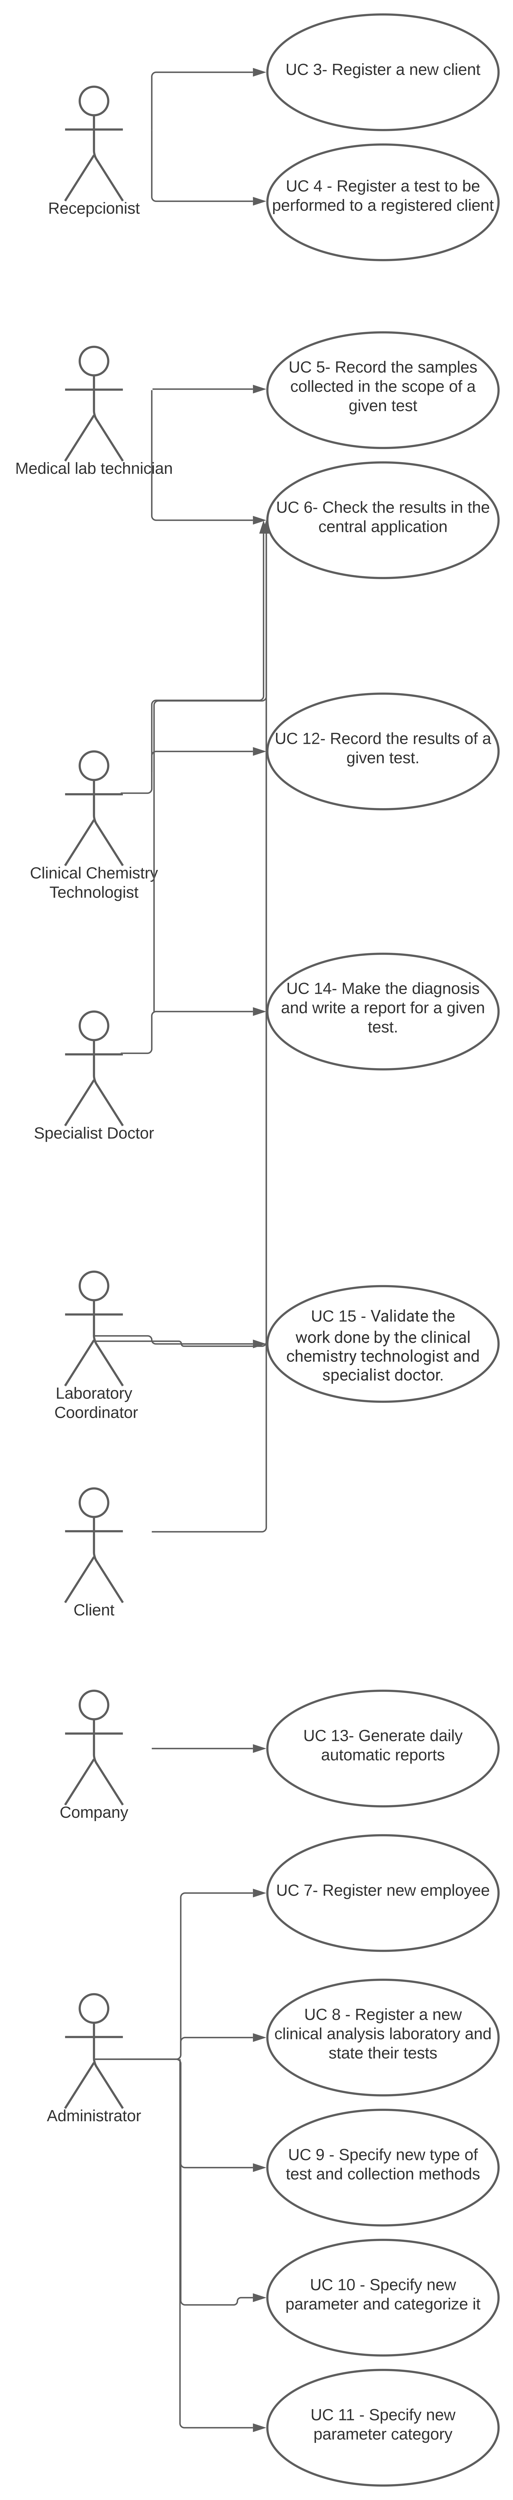 <svg xmlns="http://www.w3.org/2000/svg" xmlns:xlink="http://www.w3.org/1999/xlink" xmlns:lucid="lucid" width="710.07" height="3460"><g transform="translate(-89.926 20)" lucid:page-tab-id="0_0"><path d="M239.75 119.75c0 10.9-8.84 19.75-19.75 19.75-10.9 0-19.75-8.84-19.75-19.75 0-10.9 8.84-19.75 19.75-19.75 10.9 0 19.75 8.84 19.75 19.75z" stroke="#5e5e5e" stroke-width="3" fill="#fff"/><path d="M220 139.5v49.3c0 3.3 1.44 8.27 3.2 11.07L260 258m-40-63.2L180 258m0-98.75h80" stroke="#5e5e5e" stroke-width="3" fill="none"/><path d="M180 106c0-3.3 2.7-6 6-6h68c3.3 0 6 2.7 6 6v168c0 3.3-2.7 6-6 6h-68c-3.3 0-6-2.7-6-6z" fill="none"/><use xlink:href="#a" transform="matrix(1,0,0,1,100,258) translate(56.512 17.778)"/><path d="M300 159V86c0-3.3 2.7-6 6-6h134M300 158.97V160" stroke="#5e5e5e" stroke-width="2" fill="none"/><path d="M455.26 80L441 84.64v-9.28z" stroke="#5e5e5e" stroke-width="2" fill="#5e5e5e"/><path d="M780 80c0 44.18-71.63 80-160 80s-160-35.82-160-80S531.63 0 620 0s160 35.82 160 80z" stroke="#5e5e5e" stroke-width="3" fill="#fff"/><use xlink:href="#b" transform="matrix(1,0,0,1,465,5) translate(20.093 78.715)"/><use xlink:href="#c" transform="matrix(1,0,0,1,465,5) translate(58.241 78.715)"/><use xlink:href="#d" transform="matrix(1,0,0,1,465,5) translate(84.105 78.715)"/><use xlink:href="#e" transform="matrix(1,0,0,1,465,5) translate(172.809 78.715)"/><use xlink:href="#f" transform="matrix(1,0,0,1,465,5) translate(191.327 78.715)"/><use xlink:href="#g" transform="matrix(1,0,0,1,465,5) translate(238.179 78.715)"/><path d="M780 260c0 44.18-71.63 80-160 80s-160-35.82-160-80 71.63-80 160-80 160 35.82 160 80z" stroke="#5e5e5e" stroke-width="3" fill="#fff"/><use xlink:href="#h" transform="matrix(1,0,0,1,465,185) translate(20.622 59.965)"/><use xlink:href="#i" transform="matrix(1,0,0,1,465,185) translate(58.77 59.965)"/><use xlink:href="#j" transform="matrix(1,0,0,1,465,185) translate(77.289 59.965)"/><use xlink:href="#k" transform="matrix(1,0,0,1,465,185) translate(90.807 59.965)"/><use xlink:href="#l" transform="matrix(1,0,0,1,465,185) translate(179.511 59.965)"/><use xlink:href="#m" transform="matrix(1,0,0,1,465,185) translate(198.03 59.965)"/><use xlink:href="#n" transform="matrix(1,0,0,1,465,185) translate(240.005 59.965)"/><use xlink:href="#o" transform="matrix(1,0,0,1,465,185) translate(264.696 59.965)"/><use xlink:href="#p" transform="matrix(1,0,0,1,465,185) translate(1.543 86.632)"/><use xlink:href="#n" transform="matrix(1,0,0,1,465,185) translate(108.765 86.632)"/><use xlink:href="#l" transform="matrix(1,0,0,1,465,185) translate(133.457 86.632)"/><use xlink:href="#q" transform="matrix(1,0,0,1,465,185) translate(151.975 86.632)"/><use xlink:href="#r" transform="matrix(1,0,0,1,465,185) translate(256.728 86.632)"/><path d="M300 161v91.53c0 3.3 2.7 6 6 6h134.03M300 161.03V160" stroke="#5e5e5e" stroke-width="2" fill="none"/><path d="M455.3 258.53l-14.27 4.64v-9.27z" stroke="#5e5e5e" stroke-width="2" fill="#5e5e5e"/><path d="M239.75 479.75c0 10.9-8.84 19.75-19.75 19.75-10.9 0-19.75-8.84-19.75-19.75 0-10.9 8.84-19.75 19.75-19.75 10.9 0 19.75 8.84 19.75 19.75z" stroke="#5e5e5e" stroke-width="3" fill="#fff"/><path d="M220 499.5v49.3c0 3.3 1.44 8.27 3.2 11.07L260 618m-40-63.2L180 618m0-98.75h80" stroke="#5e5e5e" stroke-width="3" fill="none"/><path d="M180 466c0-3.3 2.7-6 6-6h68c3.3 0 6 2.7 6 6v168c0 3.3-2.7 6-6 6h-68c-3.3 0-6-2.7-6-6z" fill="none"/><use xlink:href="#s" transform="matrix(1,0,0,1,100,618) translate(10.926 17.778)"/><use xlink:href="#t" transform="matrix(1,0,0,1,100,618) translate(93.457 17.778)"/><use xlink:href="#u" transform="matrix(1,0,0,1,100,618) translate(129.198 17.778)"/><path d="M780 520c0 44.18-71.63 80-160 80s-160-35.82-160-80 71.63-80 160-80 160 35.82 160 80z" stroke="#5e5e5e" stroke-width="3" fill="#fff"/><use xlink:href="#b" transform="matrix(1,0,0,1,465,445) translate(24.357 50.59)"/><use xlink:href="#v" transform="matrix(1,0,0,1,465,445) translate(62.505 50.59)"/><use xlink:href="#w" transform="matrix(1,0,0,1,465,445) translate(88.369 50.59)"/><use xlink:href="#x" transform="matrix(1,0,0,1,465,445) translate(166.024 50.59)"/><use xlink:href="#y" transform="matrix(1,0,0,1,465,445) translate(203.061 50.59)"/><use xlink:href="#z" transform="matrix(1,0,0,1,465,445) translate(26.698 77.257)"/><use xlink:href="#A" transform="matrix(1,0,0,1,465,445) translate(120.401 77.257)"/><use xlink:href="#x" transform="matrix(1,0,0,1,465,445) translate(143.796 77.257)"/><use xlink:href="#B" transform="matrix(1,0,0,1,465,445) translate(180.833 77.257)"/><use xlink:href="#C" transform="matrix(1,0,0,1,465,445) translate(246.265 77.257)"/><use xlink:href="#D" transform="matrix(1,0,0,1,465,445) translate(270.957 77.257)"/><use xlink:href="#E" transform="matrix(1,0,0,1,465,445) translate(107.505 103.924)"/><use xlink:href="#F" transform="matrix(1,0,0,1,465,445) translate(166.703 103.924)"/><path d="M302.02 518.53h138M302.04 518.53h-1.02" stroke="#5e5e5e" stroke-width="2" fill="none"/><path d="M455.3 518.53l-14.27 4.64v-9.27z" stroke="#5e5e5e" stroke-width="2" fill="#5e5e5e"/><path d="M239.75 1039.75c0 10.9-8.84 19.75-19.75 19.75-10.9 0-19.75-8.84-19.75-19.75 0-10.9 8.84-19.75 19.75-19.75 10.9 0 19.75 8.84 19.75 19.75z" stroke="#5e5e5e" stroke-width="3" fill="#fff"/><path d="M220 1059.5v49.3c0 3.3 1.44 8.27 3.2 11.07L260 1178m-40-63.2l-40 63.2m0-98.75h80" stroke="#5e5e5e" stroke-width="3" fill="none"/><path d="M180 1026c0-3.3 2.7-6 6-6h68c3.3 0 6 2.7 6 6v168c0 3.3-2.7 6-6 6h-68c-3.3 0-6-2.7-6-6z" fill="none"/><use xlink:href="#G" transform="matrix(1,0,0,1,100,1178) translate(31.389 17.778)"/><use xlink:href="#H" transform="matrix(1,0,0,1,100,1178) translate(108.858 17.778)"/><use xlink:href="#I" transform="matrix(1,0,0,1,100,1178) translate(58.364 44.444)"/><path d="M300 521v173c0 3.3 2.7 6 6 6h134M300 521.03V520" stroke="#5e5e5e" stroke-width="2" fill="none"/><path d="M455.26 700L441 704.64v-9.28z" stroke="#5e5e5e" stroke-width="2" fill="#5e5e5e"/><path d="M780 700c0 44.18-71.63 80-160 80s-160-35.82-160-80 71.63-80 160-80 160 35.82 160 80z" stroke="#5e5e5e" stroke-width="3" fill="#fff"/><use xlink:href="#J" transform="matrix(1,0,0,1,465,625) translate(7.073 64.653)"/><use xlink:href="#K" transform="matrix(1,0,0,1,465,625) translate(45.221 64.653)"/><use xlink:href="#L" transform="matrix(1,0,0,1,465,625) translate(71.085 64.653)"/><use xlink:href="#M" transform="matrix(1,0,0,1,465,625) translate(140.159 64.653)"/><use xlink:href="#N" transform="matrix(1,0,0,1,465,625) translate(177.196 64.653)"/><use xlink:href="#O" transform="matrix(1,0,0,1,465,625) translate(248.678 64.653)"/><use xlink:href="#P" transform="matrix(1,0,0,1,465,625) translate(272.073 64.653)"/><use xlink:href="#Q" transform="matrix(1,0,0,1,465,625) translate(65.653 91.319)"/><use xlink:href="#R" transform="matrix(1,0,0,1,465,625) translate(138.369 91.319)"/><path d="M261 1077.75h33c3.3 0 6-2.7 6-6V1026c0-3.3 2.7-6 6-6h134" stroke="#5e5e5e" stroke-width="2" fill="none"/><path d="M261.03 1078.75H260v-1h-3v-1h4.03z" fill="#5e5e5e"/><path d="M455.26 1020l-14.26 4.64v-9.28z" stroke="#5e5e5e" stroke-width="2" fill="#5e5e5e"/><path d="M780 1020c0 44.18-71.63 80-160 80s-160-35.82-160-80 71.63-80 160-80 160 35.82 160 80z" stroke="#5e5e5e" stroke-width="3" fill="#fff"/><use xlink:href="#b" transform="matrix(1,0,0,1,465,945) translate(5.221 64.653)"/><use xlink:href="#S" transform="matrix(1,0,0,1,465,945) translate(43.369 64.653)"/><use xlink:href="#w" transform="matrix(1,0,0,1,465,945) translate(81.579 64.653)"/><use xlink:href="#x" transform="matrix(1,0,0,1,465,945) translate(159.233 64.653)"/><use xlink:href="#T" transform="matrix(1,0,0,1,465,945) translate(196.27 64.653)"/><use xlink:href="#C" transform="matrix(1,0,0,1,465,945) translate(267.752 64.653)"/><use xlink:href="#D" transform="matrix(1,0,0,1,465,945) translate(292.443 64.653)"/><use xlink:href="#E" transform="matrix(1,0,0,1,465,945) translate(104.419 91.319)"/><use xlink:href="#U" transform="matrix(1,0,0,1,465,945) translate(163.616 91.319)"/><path d="M300 1047.36v-92.1c0-3.3 2.7-6 6-6h142.73c3.3 0 6-2.68 6-6V718.5M300 1047.33v1.03" stroke="#5e5e5e" stroke-width="2" fill="none"/><path d="M454.73 703.24l4.63 14.26h-9.27z" stroke="#5e5e5e" stroke-width="2" fill="#5e5e5e"/><path d="M239.75 1759.75c0 10.9-8.84 19.75-19.75 19.75-10.9 0-19.75-8.84-19.75-19.75 0-10.9 8.84-19.75 19.75-19.75 10.9 0 19.75 8.84 19.75 19.75z" stroke="#5e5e5e" stroke-width="3" fill="#fff"/><path d="M220 1779.5v49.3c0 3.3 1.44 8.27 3.2 11.07L260 1898m-40-63.2l-40 63.2m0-98.75h80" stroke="#5e5e5e" stroke-width="3" fill="none"/><path d="M180 1746c0-3.3 2.7-6 6-6h68c3.3 0 6 2.7 6 6v168c0 3.3-2.7 6-6 6h-68c-3.3 0-6-2.7-6-6z" fill="none"/><use xlink:href="#V" transform="matrix(1,0,0,1,100,1898) translate(66.975 17.778)"/><use xlink:href="#W" transform="matrix(1,0,0,1,100,1898) translate(59.012 44.444)"/><use xlink:href="#X" transform="matrix(1,0,0,1,100,1898) translate(65.185 44.444)"/><path d="M222.53 1828.88h71.9c3.08 0 5.57 2.5 5.57 5.56 0 3.07 2.5 5.56 5.56 5.56H440M222.56 1828.88h-4.03" stroke="#5e5e5e" stroke-width="2" fill="none"/><path d="M455.26 1840l-14.26 4.64v-9.28z" stroke="#5e5e5e" stroke-width="2" fill="#5e5e5e"/><path d="M780 1840c0 44.18-71.63 80-160 80s-160-35.82-160-80 71.63-80 160-80 160 35.82 160 80z" stroke="#5e5e5e" stroke-width="3" fill="#fff"/><use xlink:href="#b" transform="matrix(1,0,0,1,465,1765) translate(55.271 44.054)"/><use xlink:href="#Y" transform="matrix(1,0,0,1,465,1765) translate(93.419 44.054)"/><use xlink:href="#Z" transform="matrix(1,0,0,1,465,1765) translate(124.283 44.054)"/><use xlink:href="#aa" transform="matrix(1,0,0,1,465,1765) translate(137.801 44.054)"/><use xlink:href="#ab" transform="matrix(1,0,0,1,465,1765) translate(223.468 44.054)"/><use xlink:href="#ac" transform="matrix(1,0,0,1,465,1765) translate(33.645 73.559)"/><use xlink:href="#ad" transform="matrix(1,0,0,1,465,1765) translate(87.302 73.559)"/><use xlink:href="#ae" transform="matrix(1,0,0,1,465,1765) translate(142.044 73.559)"/><use xlink:href="#af" transform="matrix(1,0,0,1,465,1765) translate(170.408 73.559)"/><use xlink:href="#ag" transform="matrix(1,0,0,1,465,1765) translate(207.181 73.559)"/><use xlink:href="#ah" transform="matrix(1,0,0,1,465,1765) translate(21.091 99.601)"/><use xlink:href="#ai" transform="matrix(1,0,0,1,465,1765) translate(124.053 99.601)"/><use xlink:href="#aj" transform="matrix(1,0,0,1,465,1765) translate(252.037 99.601)"/><use xlink:href="#ak" transform="matrix(1,0,0,1,465,1765) translate(70.804 125.642)"/><use xlink:href="#al" transform="matrix(1,0,0,1,465,1765) translate(170.619 125.642)"/><path d="M224.3 1836.26h113.15c1.9 0 3.45 1.54 3.45 3.45 0 1.9 1.54 3.45 3.45 3.45H452.5c3.3 0 6-2.68 6-6V718.5M224.33 1836.26h-4.03" stroke="#5e5e5e" stroke-width="2" fill="none"/><path d="M458.5 703.24l4.64 14.26h-9.28z" stroke="#5e5e5e" stroke-width="2" fill="#5e5e5e"/><path d="M239.75 1399.75c0 10.9-8.84 19.75-19.75 19.75-10.9 0-19.75-8.84-19.75-19.75 0-10.9 8.84-19.75 19.75-19.75 10.9 0 19.75 8.84 19.75 19.75z" stroke="#5e5e5e" stroke-width="3" fill="#fff"/><path d="M220 1419.5v49.3c0 3.3 1.44 8.27 3.2 11.07L260 1538m-40-63.2l-40 63.2m0-98.75h80" stroke="#5e5e5e" stroke-width="3" fill="none"/><path d="M180 1386c0-3.3 2.7-6 6-6h68c3.3 0 6 2.7 6 6v168c0 3.3-2.7 6-6 6h-68c-3.3 0-6-2.7-6-6z" fill="none"/><g><use xlink:href="#am" transform="matrix(1,0,0,1,100,1538) translate(36.821 17.778)"/><use xlink:href="#an" transform="matrix(1,0,0,1,100,1538) translate(137.87 17.778)"/></g><path d="M261 1437.75h33c3.3 0 6-2.7 6-6V1386c0-3.3 2.7-6 6-6h134" stroke="#5e5e5e" stroke-width="2" fill="none"/><path d="M261.03 1438.75H260v-1h-3v-1h4.03z" fill="#5e5e5e"/><path d="M455.26 1380l-14.26 4.64v-9.28z" stroke="#5e5e5e" stroke-width="2" fill="#5e5e5e"/><path d="M780 1380c0 44.18-71.63 80-160 80s-160-35.82-160-80 71.63-80 160-80 160 35.82 160 80z" stroke="#5e5e5e" stroke-width="3" fill="#fff"/><g><use xlink:href="#b" transform="matrix(1,0,0,1,465,1305) translate(21.24 50.59)"/><use xlink:href="#ao" transform="matrix(1,0,0,1,465,1305) translate(59.388 50.59)"/><use xlink:href="#ap" transform="matrix(1,0,0,1,465,1305) translate(97.598 50.59)"/><use xlink:href="#x" transform="matrix(1,0,0,1,465,1305) translate(158.03 50.59)"/><use xlink:href="#aq" transform="matrix(1,0,0,1,465,1305) translate(195.067 50.59)"/><use xlink:href="#ar" transform="matrix(1,0,0,1,465,1305) translate(13.858 77.257)"/><use xlink:href="#as" transform="matrix(1,0,0,1,465,1305) translate(57.068 77.257)"/><use xlink:href="#e" transform="matrix(1,0,0,1,465,1305) translate(109.969 77.257)"/><use xlink:href="#at" transform="matrix(1,0,0,1,465,1305) translate(128.488 77.257)"/><use xlink:href="#au" transform="matrix(1,0,0,1,465,1305) translate(192.562 77.257)"/><use xlink:href="#e" transform="matrix(1,0,0,1,465,1305) translate(224.599 77.257)"/><use xlink:href="#av" transform="matrix(1,0,0,1,465,1305) translate(243.117 77.257)"/><use xlink:href="#U" transform="matrix(1,0,0,1,465,1305) translate(134.017 103.924)"/></g><path d="M303.15 1379V956c0-3.3 2.7-6 6-6H452.5c3.3 0 6-2.7 6-6V718.5M303.15 1378.97v1.03" stroke="#5e5e5e" stroke-width="2" fill="none"/><path d="M458.5 703.24l4.64 14.26h-9.28z" stroke="#5e5e5e" stroke-width="2" fill="#5e5e5e"/><path d="M239.75 2059.75c0 10.9-8.84 19.75-19.75 19.75-10.9 0-19.75-8.84-19.75-19.75 0-10.9 8.84-19.75 19.75-19.75 10.9 0 19.75 8.84 19.75 19.75z" stroke="#5e5e5e" stroke-width="3" fill="#fff"/><path d="M220 2079.5v49.3c0 3.3 1.44 8.27 3.2 11.07L260 2198m-40-63.2l-40 63.2m0-98.75h80" stroke="#5e5e5e" stroke-width="3" fill="none"/><path d="M180 2046c0-3.3 2.7-6 6-6h68c3.3 0 6 2.7 6 6v168c0 3.3-2.7 6-6 6h-68c-3.3 0-6-2.7-6-6z" fill="none"/><g><use xlink:href="#aw" transform="matrix(1,0,0,1,100,2198) translate(91.698 17.778)"/></g><path d="M239.75 2339.75c0 10.9-8.84 19.75-19.75 19.75-10.9 0-19.75-8.84-19.75-19.75 0-10.9 8.84-19.75 19.75-19.75 10.9 0 19.75 8.84 19.75 19.75z" stroke="#5e5e5e" stroke-width="3" fill="#fff"/><path d="M220 2359.5v49.3c0 3.3 1.44 8.27 3.2 11.07L260 2478m-40-63.2l-40 63.2m0-98.75h80" stroke="#5e5e5e" stroke-width="3" fill="none"/><path d="M180 2326c0-3.3 2.7-6 6-6h68c3.3 0 6 2.7 6 6v168c0 3.3-2.7 6-6 6h-68c-3.3 0-6-2.7-6-6z" fill="none"/><g><use xlink:href="#ax" transform="matrix(1,0,0,1,100,2478) translate(72.531 17.778)"/></g><path d="M301 2100h151.5c3.3 0 6-2.7 6-6V718.5M301.03 2100H300" stroke="#5e5e5e" stroke-width="2" fill="none"/><path d="M458.5 703.24l4.64 14.26h-9.28z" stroke="#5e5e5e" stroke-width="2" fill="#5e5e5e"/><path d="M301 2400h139M301.03 2400H300" stroke="#5e5e5e" stroke-width="2" fill="none"/><path d="M455.26 2400l-14.26 4.64v-9.28z" stroke="#5e5e5e" stroke-width="2" fill="#5e5e5e"/><path d="M780 2400c0 44.18-71.63 80-160 80s-160-35.82-160-80 71.63-80 160-80 160 35.82 160 80z" stroke="#5e5e5e" stroke-width="3" fill="#fff"/><g><use xlink:href="#J" transform="matrix(1,0,0,1,465,2325) translate(44.696 64.653)"/><use xlink:href="#ay" transform="matrix(1,0,0,1,465,2325) translate(82.845 64.653)"/><use xlink:href="#az" transform="matrix(1,0,0,1,465,2325) translate(121.054 64.653)"/><use xlink:href="#aA" transform="matrix(1,0,0,1,465,2325) translate(219.758 64.653)"/><use xlink:href="#aB" transform="matrix(1,0,0,1,465,2325) translate(69.326 91.319)"/><use xlink:href="#aC" transform="matrix(1,0,0,1,465,2325) translate(171.672 91.319)"/></g><path d="M239.75 2759.75c0 10.9-8.84 19.75-19.75 19.75-10.9 0-19.75-8.84-19.75-19.75 0-10.9 8.84-19.75 19.75-19.75 10.9 0 19.75 8.84 19.75 19.75z" stroke="#5e5e5e" stroke-width="3" fill="#fff"/><path d="M220 2779.5v49.3c0 3.3 1.44 8.27 3.2 11.07L260 2898m-40-63.2l-40 63.2m0-98.75h80" stroke="#5e5e5e" stroke-width="3" fill="none"/><path d="M180 2746c0-3.3 2.7-6 6-6h68c3.3 0 6 2.7 6 6v168c0 3.3-2.7 6-6 6h-68c-3.3 0-6-2.7-6-6z" fill="none"/><g><use xlink:href="#aD" transform="matrix(1,0,0,1,100,2898) translate(54.722 17.778)"/></g><path d="M780 2800c0 44.18-71.63 80-160 80s-160-35.82-160-80 71.63-80 160-80 160 35.82 160 80z" stroke="#5e5e5e" stroke-width="3" fill="#fff"/><g><use xlink:href="#J" transform="matrix(1,0,0,1,465,2725) translate(45.962 50.59)"/><use xlink:href="#aE" transform="matrix(1,0,0,1,465,2725) translate(84.11 50.59)"/><use xlink:href="#aF" transform="matrix(1,0,0,1,465,2725) translate(102.628 50.59)"/><use xlink:href="#aG" transform="matrix(1,0,0,1,465,2725) translate(116.147 50.59)"/><use xlink:href="#aH" transform="matrix(1,0,0,1,465,2725) translate(204.851 50.59)"/><use xlink:href="#aI" transform="matrix(1,0,0,1,465,2725) translate(223.369 50.59)"/><use xlink:href="#aJ" transform="matrix(1,0,0,1,465,2725) translate(4.66 77.257)"/><use xlink:href="#aK" transform="matrix(1,0,0,1,465,2725) translate(77.253 77.257)"/><use xlink:href="#aL" transform="matrix(1,0,0,1,465,2725) translate(163.549 77.257)"/><use xlink:href="#aM" transform="matrix(1,0,0,1,465,2725) translate(268.302 77.257)"/><use xlink:href="#aN" transform="matrix(1,0,0,1,465,2725) translate(79.758 103.924)"/><use xlink:href="#aO" transform="matrix(1,0,0,1,465,2725) translate(134.079 103.924)"/><use xlink:href="#aP" transform="matrix(1,0,0,1,465,2725) translate(183.338 103.924)"/></g><path d="M780 2980c0 44.18-71.63 80-160 80s-160-35.82-160-80 71.63-80 160-80 160 35.82 160 80z" stroke="#5e5e5e" stroke-width="3" fill="#fff"/><g><use xlink:href="#J" transform="matrix(1,0,0,1,465,2905) translate(23.678 64.653)"/><use xlink:href="#aQ" transform="matrix(1,0,0,1,465,2905) translate(61.826 64.653)"/><use xlink:href="#aF" transform="matrix(1,0,0,1,465,2905) translate(80.345 64.653)"/><use xlink:href="#aR" transform="matrix(1,0,0,1,465,2905) translate(93.863 64.653)"/><use xlink:href="#aS" transform="matrix(1,0,0,1,465,2905) translate(172.814 64.653)"/><use xlink:href="#aT" transform="matrix(1,0,0,1,465,2905) translate(219.665 64.653)"/><use xlink:href="#aU" transform="matrix(1,0,0,1,465,2905) translate(267.814 64.653)"/><use xlink:href="#aV" transform="matrix(1,0,0,1,465,2905) translate(20.561 91.319)"/><use xlink:href="#aW" transform="matrix(1,0,0,1,465,2905) translate(62.536 91.319)"/><use xlink:href="#aX" transform="matrix(1,0,0,1,465,2905) translate(105.746 91.319)"/><use xlink:href="#aY" transform="matrix(1,0,0,1,465,2905) translate(204.326 91.319)"/></g><path d="M780 3160c0 44.18-71.63 80-160 80s-160-35.82-160-80 71.63-80 160-80 160 35.82 160 80z" stroke="#5e5e5e" stroke-width="3" fill="#fff"/><g><use xlink:href="#J" transform="matrix(1,0,0,1,465,3085) translate(53.925 64.653)"/><use xlink:href="#aZ" transform="matrix(1,0,0,1,465,3085) translate(92.073 64.653)"/><use xlink:href="#aF" transform="matrix(1,0,0,1,465,3085) translate(122.937 64.653)"/><use xlink:href="#aR" transform="matrix(1,0,0,1,465,3085) translate(136.456 64.653)"/><use xlink:href="#aI" transform="matrix(1,0,0,1,465,3085) translate(215.406 64.653)"/><use xlink:href="#ba" transform="matrix(1,0,0,1,465,3085) translate(20.005 91.319)"/><use xlink:href="#aW" transform="matrix(1,0,0,1,465,3085) translate(127.227 91.319)"/><use xlink:href="#bb" transform="matrix(1,0,0,1,465,3085) translate(170.437 91.319)"/><use xlink:href="#bc" transform="matrix(1,0,0,1,465,3085) translate(278.956 91.319)"/></g><path d="M780 2600c0 44.18-71.63 80-160 80s-160-35.82-160-80 71.63-80 160-80 160 35.82 160 80z" stroke="#5e5e5e" stroke-width="3" fill="#fff"/><g><use xlink:href="#J" transform="matrix(1,0,0,1,465,2525) translate(7.13 78.715)"/><use xlink:href="#bd" transform="matrix(1,0,0,1,465,2525) translate(45.278 78.715)"/><use xlink:href="#aG" transform="matrix(1,0,0,1,465,2525) translate(71.142 78.715)"/><use xlink:href="#aS" transform="matrix(1,0,0,1,465,2525) translate(159.846 78.715)"/><use xlink:href="#be" transform="matrix(1,0,0,1,465,2525) translate(206.698 78.715)"/></g><path d="M780 3340c0 44.18-71.63 80-160 80s-160-35.82-160-80 71.63-80 160-80 160 35.82 160 80z" stroke="#5e5e5e" stroke-width="3" fill="#fff"/><g><use xlink:href="#J" transform="matrix(1,0,0,1,465,3265) translate(54.758 64.653)"/><use xlink:href="#bf" transform="matrix(1,0,0,1,465,3265) translate(92.906 64.653)"/><use xlink:href="#aF" transform="matrix(1,0,0,1,465,3265) translate(122.104 64.653)"/><use xlink:href="#aR" transform="matrix(1,0,0,1,465,3265) translate(135.622 64.653)"/><use xlink:href="#aI" transform="matrix(1,0,0,1,465,3265) translate(214.573 64.653)"/><use xlink:href="#ba" transform="matrix(1,0,0,1,465,3265) translate(58.832 91.319)"/><use xlink:href="#bg" transform="matrix(1,0,0,1,465,3265) translate(166.054 91.319)"/></g><path d="M222.7 2830h111.4c3.3 0 6-2.7 6-6v-218c0-3.3 2.7-6 6-6H440M222.73 2830h-4.03" stroke="#5e5e5e" stroke-width="2" fill="none"/><path d="M455.26 2600l-14.26 4.64v-9.28z" stroke="#5e5e5e" stroke-width="2" fill="#5e5e5e"/><path d="M222.7 2830h111.4c3.3 0 6-2.7 6-6v-18c0-3.3 2.7-6 6-6H440M222.73 2830h-4.03" stroke="#5e5e5e" stroke-width="2" fill="none"/><path d="M455.26 2800l-14.26 4.64v-9.28z" stroke="#5e5e5e" stroke-width="2" fill="#5e5e5e"/><path d="M261 2830h73c3.3 0 6 2.7 6 6v138c0 3.3 2.7 6 6 6h94" stroke="#5e5e5e" stroke-width="2" fill="none"/><path d="M261.03 2831H257v-2h4.03z" fill="#5e5e5e"/><path d="M455.26 2980l-14.26 4.64v-9.28z" stroke="#5e5e5e" stroke-width="2" fill="#5e5e5e"/><path d="M222.7 2830h111.4c3.3 0 6 2.7 6 6v328c0 3.3 2.7 6 6 6h67.4c2.76 0 5-2.24 5-5s2.24-5 5-5H440M222.73 2830h-1.03" stroke="#5e5e5e" stroke-width="2" fill="none"/><path d="M455.26 3160l-14.26 4.64v-9.28z" stroke="#5e5e5e" stroke-width="2" fill="#5e5e5e"/><path d="M339.07 2831v503c0 3.3 2.7 6 6 6H440M339.07 2831.03V2830" stroke="#5e5e5e" stroke-width="2" fill="none"/><path d="M455.26 3340l-14.26 4.64v-9.28z" stroke="#5e5e5e" stroke-width="2" fill="#5e5e5e"/><path d="M458.5 3160" stroke="#5e5e5e" stroke-width="2" fill="none"/><path fill="#5e5e5e"/><path d="M455.26 3160l-14.26 4.64v-9.28z" stroke="#5e5e5e" stroke-width="2" fill="#5e5e5e"/><defs><path fill="#333" d="M233-177c-1 41-23 64-60 70L243 0h-38l-65-103H63V0H30v-248c88 3 205-21 203 71zM63-129c60-2 137 13 137-47 0-61-80-42-137-45v92" id="bh"/><path fill="#333" d="M100-194c63 0 86 42 84 106H49c0 40 14 67 53 68 26 1 43-12 49-29l28 8c-11 28-37 45-77 45C44 4 14-33 15-96c1-61 26-98 85-98zm52 81c6-60-76-77-97-28-3 7-6 17-6 28h103" id="bi"/><path fill="#333" d="M96-169c-40 0-48 33-48 73s9 75 48 75c24 0 41-14 43-38l32 2c-6 37-31 61-74 61-59 0-76-41-82-99-10-93 101-131 147-64 4 7 5 14 7 22l-32 3c-4-21-16-35-41-35" id="bj"/><path fill="#333" d="M115-194c55 1 70 41 70 98S169 2 115 4C84 4 66-9 55-30l1 105H24l-1-265h31l2 30c10-21 28-34 59-34zm-8 174c40 0 45-34 45-75s-6-73-45-74c-42 0-51 32-51 76 0 43 10 73 51 73" id="bk"/><path fill="#333" d="M24-231v-30h32v30H24zM24 0v-190h32V0H24" id="bl"/><path fill="#333" d="M100-194c62-1 85 37 85 99 1 63-27 99-86 99S16-35 15-95c0-66 28-99 85-99zM99-20c44 1 53-31 53-75 0-43-8-75-51-75s-53 32-53 75 10 74 51 75" id="bm"/><path fill="#333" d="M117-194c89-4 53 116 60 194h-32v-121c0-31-8-49-39-48C34-167 62-67 57 0H25l-1-190h30c1 10-1 24 2 32 11-22 29-35 61-36" id="bn"/><path fill="#333" d="M135-143c-3-34-86-38-87 0 15 53 115 12 119 90S17 21 10-45l28-5c4 36 97 45 98 0-10-56-113-15-118-90-4-57 82-63 122-42 12 7 21 19 24 35" id="bo"/><path fill="#333" d="M59-47c-2 24 18 29 38 22v24C64 9 27 4 27-40v-127H5v-23h24l9-43h21v43h35v23H59v120" id="bp"/><g id="a"><use transform="matrix(0.062,0,0,0.062,0,0)" xlink:href="#bh"/><use transform="matrix(0.062,0,0,0.062,15.988,0)" xlink:href="#bi"/><use transform="matrix(0.062,0,0,0.062,28.333,0)" xlink:href="#bj"/><use transform="matrix(0.062,0,0,0.062,39.444,0)" xlink:href="#bi"/><use transform="matrix(0.062,0,0,0.062,51.79,0)" xlink:href="#bk"/><use transform="matrix(0.062,0,0,0.062,64.136,0)" xlink:href="#bj"/><use transform="matrix(0.062,0,0,0.062,75.247,0)" xlink:href="#bl"/><use transform="matrix(0.062,0,0,0.062,80.123,0)" xlink:href="#bm"/><use transform="matrix(0.062,0,0,0.062,92.469,0)" xlink:href="#bn"/><use transform="matrix(0.062,0,0,0.062,104.815,0)" xlink:href="#bl"/><use transform="matrix(0.062,0,0,0.062,109.691,0)" xlink:href="#bo"/><use transform="matrix(0.062,0,0,0.062,120.802,0)" xlink:href="#bp"/></g><path fill="#333" d="M232-93c-1 65-40 97-104 97C67 4 28-28 28-90v-158h33c8 89-33 224 67 224 102 0 64-133 71-224h33v155" id="bq"/><path fill="#333" d="M212-179c-10-28-35-45-73-45-59 0-87 40-87 99 0 60 29 101 89 101 43 0 62-24 78-52l27 14C228-24 195 4 139 4 59 4 22-46 18-125c-6-104 99-153 187-111 19 9 31 26 39 46" id="br"/><g id="b"><use transform="matrix(0.062,0,0,0.062,0,0)" xlink:href="#bq"/><use transform="matrix(0.062,0,0,0.062,15.988,0)" xlink:href="#br"/></g><path fill="#333" d="M126-127c33 6 58 20 58 59 0 88-139 92-164 29-3-8-5-16-6-25l32-3c6 27 21 44 54 44 32 0 52-15 52-46 0-38-36-46-79-43v-28c39 1 72-4 72-42 0-27-17-43-46-43-28 0-47 15-49 41l-32-3c6-42 35-63 81-64 48-1 79 21 79 65 0 36-21 52-52 59" id="bs"/><path fill="#333" d="M16-82v-28h88v28H16" id="bt"/><g id="c"><use transform="matrix(0.062,0,0,0.062,0,0)" xlink:href="#bs"/><use transform="matrix(0.062,0,0,0.062,12.346,0)" xlink:href="#bt"/></g><path fill="#333" d="M177-190C167-65 218 103 67 71c-23-6-38-20-44-43l32-5c15 47 100 32 89-28v-30C133-14 115 1 83 1 29 1 15-40 15-95c0-56 16-97 71-98 29-1 48 16 59 35 1-10 0-23 2-32h30zM94-22c36 0 50-32 50-73 0-42-14-75-50-75-39 0-46 34-46 75s6 73 46 73" id="bu"/><path fill="#333" d="M114-163C36-179 61-72 57 0H25l-1-190h30c1 12-1 29 2 39 6-27 23-49 58-41v29" id="bv"/><g id="d"><use transform="matrix(0.062,0,0,0.062,0,0)" xlink:href="#bh"/><use transform="matrix(0.062,0,0,0.062,15.988,0)" xlink:href="#bi"/><use transform="matrix(0.062,0,0,0.062,28.333,0)" xlink:href="#bu"/><use transform="matrix(0.062,0,0,0.062,40.679,0)" xlink:href="#bl"/><use transform="matrix(0.062,0,0,0.062,45.556,0)" xlink:href="#bo"/><use transform="matrix(0.062,0,0,0.062,56.667,0)" xlink:href="#bp"/><use transform="matrix(0.062,0,0,0.062,62.84,0)" xlink:href="#bi"/><use transform="matrix(0.062,0,0,0.062,75.185,0)" xlink:href="#bv"/></g><path fill="#333" d="M141-36C126-15 110 5 73 4 37 3 15-17 15-53c-1-64 63-63 125-63 3-35-9-54-41-54-24 1-41 7-42 31l-33-3c5-37 33-52 76-52 45 0 72 20 72 64v82c-1 20 7 32 28 27v20c-31 9-61-2-59-35zM48-53c0 20 12 33 32 33 41-3 63-29 60-74-43 2-92-5-92 41" id="bw"/><use transform="matrix(0.062,0,0,0.062,0,0)" xlink:href="#bw" id="e"/><path fill="#333" d="M206 0h-36l-40-164L89 0H53L-1-190h32L70-26l43-164h34l41 164 42-164h31" id="bx"/><g id="f"><use transform="matrix(0.062,0,0,0.062,0,0)" xlink:href="#bn"/><use transform="matrix(0.062,0,0,0.062,12.346,0)" xlink:href="#bi"/><use transform="matrix(0.062,0,0,0.062,24.691,0)" xlink:href="#bx"/></g><path fill="#333" d="M24 0v-261h32V0H24" id="by"/><g id="g"><use transform="matrix(0.062,0,0,0.062,0,0)" xlink:href="#bj"/><use transform="matrix(0.062,0,0,0.062,11.111,0)" xlink:href="#by"/><use transform="matrix(0.062,0,0,0.062,15.988,0)" xlink:href="#bl"/><use transform="matrix(0.062,0,0,0.062,20.864,0)" xlink:href="#bi"/><use transform="matrix(0.062,0,0,0.062,33.21,0)" xlink:href="#bn"/><use transform="matrix(0.062,0,0,0.062,45.556,0)" xlink:href="#bp"/></g><g id="h"><use transform="matrix(0.062,0,0,0.062,0,0)" xlink:href="#bq"/><use transform="matrix(0.062,0,0,0.062,15.988,0)" xlink:href="#br"/></g><path fill="#333" d="M155-56V0h-30v-56H8v-25l114-167h33v167h35v25h-35zm-30-156c-27 46-58 90-88 131h88v-131" id="bz"/><use transform="matrix(0.062,0,0,0.062,0,0)" xlink:href="#bz" id="i"/><use transform="matrix(0.062,0,0,0.062,0,0)" xlink:href="#bt" id="j"/><g id="k"><use transform="matrix(0.062,0,0,0.062,0,0)" xlink:href="#bh"/><use transform="matrix(0.062,0,0,0.062,15.988,0)" xlink:href="#bi"/><use transform="matrix(0.062,0,0,0.062,28.333,0)" xlink:href="#bu"/><use transform="matrix(0.062,0,0,0.062,40.679,0)" xlink:href="#bl"/><use transform="matrix(0.062,0,0,0.062,45.556,0)" xlink:href="#bo"/><use transform="matrix(0.062,0,0,0.062,56.667,0)" xlink:href="#bp"/><use transform="matrix(0.062,0,0,0.062,62.84,0)" xlink:href="#bi"/><use transform="matrix(0.062,0,0,0.062,75.185,0)" xlink:href="#bv"/></g><use transform="matrix(0.062,0,0,0.062,0,0)" xlink:href="#bw" id="l"/><g id="m"><use transform="matrix(0.062,0,0,0.062,0,0)" xlink:href="#bp"/><use transform="matrix(0.062,0,0,0.062,6.173,0)" xlink:href="#bi"/><use transform="matrix(0.062,0,0,0.062,18.519,0)" xlink:href="#bo"/><use transform="matrix(0.062,0,0,0.062,29.63,0)" xlink:href="#bp"/></g><g id="n"><use transform="matrix(0.062,0,0,0.062,0,0)" xlink:href="#bp"/><use transform="matrix(0.062,0,0,0.062,6.173,0)" xlink:href="#bm"/></g><path fill="#333" d="M115-194c53 0 69 39 70 98 0 66-23 100-70 100C84 3 66-7 56-30L54 0H23l1-261h32v101c10-23 28-34 59-34zm-8 174c40 0 45-34 45-75 0-40-5-75-45-74-42 0-51 32-51 76 0 43 10 73 51 73" id="bA"/><g id="o"><use transform="matrix(0.062,0,0,0.062,0,0)" xlink:href="#bA"/><use transform="matrix(0.062,0,0,0.062,12.346,0)" xlink:href="#bi"/></g><path fill="#333" d="M101-234c-31-9-42 10-38 44h38v23H63V0H32v-167H5v-23h27c-7-52 17-82 69-68v24" id="bB"/><path fill="#333" d="M210-169c-67 3-38 105-44 169h-31v-121c0-29-5-50-35-48C34-165 62-65 56 0H25l-1-190h30c1 10-1 24 2 32 10-44 99-50 107 0 11-21 27-35 58-36 85-2 47 119 55 194h-31v-121c0-29-5-49-35-48" id="bC"/><path fill="#333" d="M85-194c31 0 48 13 60 33l-1-100h32l1 261h-30c-2-10 0-23-3-31C134-8 116 4 85 4 32 4 16-35 15-94c0-66 23-100 70-100zm9 24c-40 0-46 34-46 75 0 40 6 74 45 74 42 0 51-32 51-76 0-42-9-74-50-73" id="bD"/><g id="p"><use transform="matrix(0.062,0,0,0.062,0,0)" xlink:href="#bk"/><use transform="matrix(0.062,0,0,0.062,12.346,0)" xlink:href="#bi"/><use transform="matrix(0.062,0,0,0.062,24.691,0)" xlink:href="#bv"/><use transform="matrix(0.062,0,0,0.062,32.037,0)" xlink:href="#bB"/><use transform="matrix(0.062,0,0,0.062,38.21,0)" xlink:href="#bm"/><use transform="matrix(0.062,0,0,0.062,50.556,0)" xlink:href="#bv"/><use transform="matrix(0.062,0,0,0.062,57.901,0)" xlink:href="#bC"/><use transform="matrix(0.062,0,0,0.062,76.358,0)" xlink:href="#bi"/><use transform="matrix(0.062,0,0,0.062,88.704,0)" xlink:href="#bD"/></g><g id="q"><use transform="matrix(0.062,0,0,0.062,0,0)" xlink:href="#bv"/><use transform="matrix(0.062,0,0,0.062,7.346,0)" xlink:href="#bi"/><use transform="matrix(0.062,0,0,0.062,19.691,0)" xlink:href="#bu"/><use transform="matrix(0.062,0,0,0.062,32.037,0)" xlink:href="#bl"/><use transform="matrix(0.062,0,0,0.062,36.914,0)" xlink:href="#bo"/><use transform="matrix(0.062,0,0,0.062,48.025,0)" xlink:href="#bp"/><use transform="matrix(0.062,0,0,0.062,54.198,0)" xlink:href="#bi"/><use transform="matrix(0.062,0,0,0.062,66.543,0)" xlink:href="#bv"/><use transform="matrix(0.062,0,0,0.062,73.889,0)" xlink:href="#bi"/><use transform="matrix(0.062,0,0,0.062,86.235,0)" xlink:href="#bD"/></g><g id="r"><use transform="matrix(0.062,0,0,0.062,0,0)" xlink:href="#bj"/><use transform="matrix(0.062,0,0,0.062,11.111,0)" xlink:href="#by"/><use transform="matrix(0.062,0,0,0.062,15.988,0)" xlink:href="#bl"/><use transform="matrix(0.062,0,0,0.062,20.864,0)" xlink:href="#bi"/><use transform="matrix(0.062,0,0,0.062,33.21,0)" xlink:href="#bn"/><use transform="matrix(0.062,0,0,0.062,45.556,0)" xlink:href="#bp"/></g><path fill="#333" d="M240 0l2-218c-23 76-54 145-80 218h-23L58-218 59 0H30v-248h44l77 211c21-75 51-140 76-211h43V0h-30" id="bE"/><g id="s"><use transform="matrix(0.062,0,0,0.062,0,0)" xlink:href="#bE"/><use transform="matrix(0.062,0,0,0.062,18.457,0)" xlink:href="#bi"/><use transform="matrix(0.062,0,0,0.062,30.802,0)" xlink:href="#bD"/><use transform="matrix(0.062,0,0,0.062,43.148,0)" xlink:href="#bl"/><use transform="matrix(0.062,0,0,0.062,48.025,0)" xlink:href="#bj"/><use transform="matrix(0.062,0,0,0.062,59.136,0)" xlink:href="#bw"/><use transform="matrix(0.062,0,0,0.062,71.481,0)" xlink:href="#by"/></g><g id="t"><use transform="matrix(0.062,0,0,0.062,0,0)" xlink:href="#by"/><use transform="matrix(0.062,0,0,0.062,4.877,0)" xlink:href="#bw"/><use transform="matrix(0.062,0,0,0.062,17.222,0)" xlink:href="#bA"/></g><path fill="#333" d="M106-169C34-169 62-67 57 0H25v-261h32l-1 103c12-21 28-36 61-36 89 0 53 116 60 194h-32v-121c2-32-8-49-39-48" id="bF"/><g id="u"><use transform="matrix(0.062,0,0,0.062,0,0)" xlink:href="#bp"/><use transform="matrix(0.062,0,0,0.062,6.173,0)" xlink:href="#bi"/><use transform="matrix(0.062,0,0,0.062,18.519,0)" xlink:href="#bj"/><use transform="matrix(0.062,0,0,0.062,29.63,0)" xlink:href="#bF"/><use transform="matrix(0.062,0,0,0.062,41.975,0)" xlink:href="#bn"/><use transform="matrix(0.062,0,0,0.062,54.321,0)" xlink:href="#bl"/><use transform="matrix(0.062,0,0,0.062,59.198,0)" xlink:href="#bj"/><use transform="matrix(0.062,0,0,0.062,70.309,0)" xlink:href="#bl"/><use transform="matrix(0.062,0,0,0.062,75.185,0)" xlink:href="#bw"/><use transform="matrix(0.062,0,0,0.062,87.531,0)" xlink:href="#bn"/></g><path fill="#333" d="M54-142c48-35 137-8 131 61C196 18 31 33 14-55l32-4c7 23 22 37 52 37 35-1 51-22 54-58 4-55-73-65-99-34H22l8-134h141v27H59" id="bG"/><g id="v"><use transform="matrix(0.062,0,0,0.062,0,0)" xlink:href="#bG"/><use transform="matrix(0.062,0,0,0.062,12.346,0)" xlink:href="#bt"/></g><g id="w"><use transform="matrix(0.062,0,0,0.062,0,0)" xlink:href="#bh"/><use transform="matrix(0.062,0,0,0.062,15.988,0)" xlink:href="#bi"/><use transform="matrix(0.062,0,0,0.062,28.333,0)" xlink:href="#bj"/><use transform="matrix(0.062,0,0,0.062,39.444,0)" xlink:href="#bm"/><use transform="matrix(0.062,0,0,0.062,51.79,0)" xlink:href="#bv"/><use transform="matrix(0.062,0,0,0.062,59.136,0)" xlink:href="#bD"/></g><g id="x"><use transform="matrix(0.062,0,0,0.062,0,0)" xlink:href="#bp"/><use transform="matrix(0.062,0,0,0.062,6.173,0)" xlink:href="#bF"/><use transform="matrix(0.062,0,0,0.062,18.519,0)" xlink:href="#bi"/></g><g id="y"><use transform="matrix(0.062,0,0,0.062,0,0)" xlink:href="#bo"/><use transform="matrix(0.062,0,0,0.062,11.111,0)" xlink:href="#bw"/><use transform="matrix(0.062,0,0,0.062,23.457,0)" xlink:href="#bC"/><use transform="matrix(0.062,0,0,0.062,41.914,0)" xlink:href="#bk"/><use transform="matrix(0.062,0,0,0.062,54.259,0)" xlink:href="#by"/><use transform="matrix(0.062,0,0,0.062,59.136,0)" xlink:href="#bi"/><use transform="matrix(0.062,0,0,0.062,71.481,0)" xlink:href="#bo"/></g><g id="z"><use transform="matrix(0.062,0,0,0.062,0,0)" xlink:href="#bj"/><use transform="matrix(0.062,0,0,0.062,11.111,0)" xlink:href="#bm"/><use transform="matrix(0.062,0,0,0.062,23.457,0)" xlink:href="#by"/><use transform="matrix(0.062,0,0,0.062,28.333,0)" xlink:href="#by"/><use transform="matrix(0.062,0,0,0.062,33.21,0)" xlink:href="#bi"/><use transform="matrix(0.062,0,0,0.062,45.556,0)" xlink:href="#bj"/><use transform="matrix(0.062,0,0,0.062,56.667,0)" xlink:href="#bp"/><use transform="matrix(0.062,0,0,0.062,62.84,0)" xlink:href="#bi"/><use transform="matrix(0.062,0,0,0.062,75.185,0)" xlink:href="#bD"/></g><g id="A"><use transform="matrix(0.062,0,0,0.062,0,0)" xlink:href="#bl"/><use transform="matrix(0.062,0,0,0.062,4.877,0)" xlink:href="#bn"/></g><g id="B"><use transform="matrix(0.062,0,0,0.062,0,0)" xlink:href="#bo"/><use transform="matrix(0.062,0,0,0.062,11.111,0)" xlink:href="#bj"/><use transform="matrix(0.062,0,0,0.062,22.222,0)" xlink:href="#bm"/><use transform="matrix(0.062,0,0,0.062,34.568,0)" xlink:href="#bk"/><use transform="matrix(0.062,0,0,0.062,46.914,0)" xlink:href="#bi"/></g><g id="C"><use transform="matrix(0.062,0,0,0.062,0,0)" xlink:href="#bm"/><use transform="matrix(0.062,0,0,0.062,12.346,0)" xlink:href="#bB"/></g><use transform="matrix(0.062,0,0,0.062,0,0)" xlink:href="#bw" id="D"/><path fill="#333" d="M108 0H70L1-190h34L89-25l56-165h34" id="bH"/><g id="E"><use transform="matrix(0.062,0,0,0.062,0,0)" xlink:href="#bu"/><use transform="matrix(0.062,0,0,0.062,12.346,0)" xlink:href="#bl"/><use transform="matrix(0.062,0,0,0.062,17.222,0)" xlink:href="#bH"/><use transform="matrix(0.062,0,0,0.062,28.333,0)" xlink:href="#bi"/><use transform="matrix(0.062,0,0,0.062,40.679,0)" xlink:href="#bn"/></g><g id="F"><use transform="matrix(0.062,0,0,0.062,0,0)" xlink:href="#bp"/><use transform="matrix(0.062,0,0,0.062,6.173,0)" xlink:href="#bi"/><use transform="matrix(0.062,0,0,0.062,18.519,0)" xlink:href="#bo"/><use transform="matrix(0.062,0,0,0.062,29.63,0)" xlink:href="#bp"/></g><g id="G"><use transform="matrix(0.062,0,0,0.062,0,0)" xlink:href="#br"/><use transform="matrix(0.062,0,0,0.062,15.988,0)" xlink:href="#by"/><use transform="matrix(0.062,0,0,0.062,20.864,0)" xlink:href="#bl"/><use transform="matrix(0.062,0,0,0.062,25.741,0)" xlink:href="#bn"/><use transform="matrix(0.062,0,0,0.062,38.086,0)" xlink:href="#bl"/><use transform="matrix(0.062,0,0,0.062,42.963,0)" xlink:href="#bj"/><use transform="matrix(0.062,0,0,0.062,54.074,0)" xlink:href="#bw"/><use transform="matrix(0.062,0,0,0.062,66.42,0)" xlink:href="#by"/></g><path fill="#333" d="M179-190L93 31C79 59 56 82 12 73V49c39 6 53-20 64-50L1-190h34L92-34l54-156h33" id="bI"/><g id="H"><use transform="matrix(0.062,0,0,0.062,0,0)" xlink:href="#br"/><use transform="matrix(0.062,0,0,0.062,15.988,0)" xlink:href="#bF"/><use transform="matrix(0.062,0,0,0.062,28.333,0)" xlink:href="#bi"/><use transform="matrix(0.062,0,0,0.062,40.679,0)" xlink:href="#bC"/><use transform="matrix(0.062,0,0,0.062,59.136,0)" xlink:href="#bl"/><use transform="matrix(0.062,0,0,0.062,64.012,0)" xlink:href="#bo"/><use transform="matrix(0.062,0,0,0.062,75.123,0)" xlink:href="#bp"/><use transform="matrix(0.062,0,0,0.062,81.296,0)" xlink:href="#bv"/><use transform="matrix(0.062,0,0,0.062,88.642,0)" xlink:href="#bI"/></g><path fill="#333" d="M127-220V0H93v-220H8v-28h204v28h-85" id="bJ"/><g id="I"><use transform="matrix(0.062,0,0,0.062,0,0)" xlink:href="#bJ"/><use transform="matrix(0.062,0,0,0.062,11.049,0)" xlink:href="#bi"/><use transform="matrix(0.062,0,0,0.062,23.395,0)" xlink:href="#bj"/><use transform="matrix(0.062,0,0,0.062,34.506,0)" xlink:href="#bF"/><use transform="matrix(0.062,0,0,0.062,46.852,0)" xlink:href="#bn"/><use transform="matrix(0.062,0,0,0.062,59.198,0)" xlink:href="#bm"/><use transform="matrix(0.062,0,0,0.062,71.543,0)" xlink:href="#by"/><use transform="matrix(0.062,0,0,0.062,76.42,0)" xlink:href="#bm"/><use transform="matrix(0.062,0,0,0.062,88.765,0)" xlink:href="#bu"/><use transform="matrix(0.062,0,0,0.062,101.111,0)" xlink:href="#bl"/><use transform="matrix(0.062,0,0,0.062,105.988,0)" xlink:href="#bo"/><use transform="matrix(0.062,0,0,0.062,117.099,0)" xlink:href="#bp"/></g><g id="J"><use transform="matrix(0.062,0,0,0.062,0,0)" xlink:href="#bq"/><use transform="matrix(0.062,0,0,0.062,15.988,0)" xlink:href="#br"/></g><path fill="#333" d="M110-160c48 1 74 30 74 79 0 53-28 85-80 85-65 0-83-55-86-122-5-90 50-162 133-122 14 7 22 21 27 39l-31 6c-5-40-67-38-82-6-9 19-15 44-15 74 11-20 30-34 60-33zm-7 138c34 0 49-23 49-58s-16-56-50-56c-29 0-50 16-49 49 1 36 15 65 50 65" id="bK"/><g id="K"><use transform="matrix(0.062,0,0,0.062,0,0)" xlink:href="#bK"/><use transform="matrix(0.062,0,0,0.062,12.346,0)" xlink:href="#bt"/></g><path fill="#333" d="M143 0L79-87 56-68V0H24v-261h32v163l83-92h37l-77 82L181 0h-38" id="bL"/><g id="L"><use transform="matrix(0.062,0,0,0.062,0,0)" xlink:href="#br"/><use transform="matrix(0.062,0,0,0.062,15.988,0)" xlink:href="#bF"/><use transform="matrix(0.062,0,0,0.062,28.333,0)" xlink:href="#bi"/><use transform="matrix(0.062,0,0,0.062,40.679,0)" xlink:href="#bj"/><use transform="matrix(0.062,0,0,0.062,51.79,0)" xlink:href="#bL"/></g><g id="M"><use transform="matrix(0.062,0,0,0.062,0,0)" xlink:href="#bp"/><use transform="matrix(0.062,0,0,0.062,6.173,0)" xlink:href="#bF"/><use transform="matrix(0.062,0,0,0.062,18.519,0)" xlink:href="#bi"/></g><path fill="#333" d="M84 4C-5 8 30-112 23-190h32v120c0 31 7 50 39 49 72-2 45-101 50-169h31l1 190h-30c-1-10 1-25-2-33-11 22-28 36-60 37" id="bM"/><g id="N"><use transform="matrix(0.062,0,0,0.062,0,0)" xlink:href="#bv"/><use transform="matrix(0.062,0,0,0.062,7.346,0)" xlink:href="#bi"/><use transform="matrix(0.062,0,0,0.062,19.691,0)" xlink:href="#bo"/><use transform="matrix(0.062,0,0,0.062,30.802,0)" xlink:href="#bM"/><use transform="matrix(0.062,0,0,0.062,43.148,0)" xlink:href="#by"/><use transform="matrix(0.062,0,0,0.062,48.025,0)" xlink:href="#bp"/><use transform="matrix(0.062,0,0,0.062,54.198,0)" xlink:href="#bo"/></g><g id="O"><use transform="matrix(0.062,0,0,0.062,0,0)" xlink:href="#bl"/><use transform="matrix(0.062,0,0,0.062,4.877,0)" xlink:href="#bn"/></g><g id="P"><use transform="matrix(0.062,0,0,0.062,0,0)" xlink:href="#bp"/><use transform="matrix(0.062,0,0,0.062,6.173,0)" xlink:href="#bF"/><use transform="matrix(0.062,0,0,0.062,18.519,0)" xlink:href="#bi"/></g><g id="Q"><use transform="matrix(0.062,0,0,0.062,0,0)" xlink:href="#bj"/><use transform="matrix(0.062,0,0,0.062,11.111,0)" xlink:href="#bi"/><use transform="matrix(0.062,0,0,0.062,23.457,0)" xlink:href="#bn"/><use transform="matrix(0.062,0,0,0.062,35.802,0)" xlink:href="#bp"/><use transform="matrix(0.062,0,0,0.062,41.975,0)" xlink:href="#bv"/><use transform="matrix(0.062,0,0,0.062,49.321,0)" xlink:href="#bw"/><use transform="matrix(0.062,0,0,0.062,61.667,0)" xlink:href="#by"/></g><g id="R"><use transform="matrix(0.062,0,0,0.062,0,0)" xlink:href="#bw"/><use transform="matrix(0.062,0,0,0.062,12.346,0)" xlink:href="#bk"/><use transform="matrix(0.062,0,0,0.062,24.691,0)" xlink:href="#bk"/><use transform="matrix(0.062,0,0,0.062,37.037,0)" xlink:href="#by"/><use transform="matrix(0.062,0,0,0.062,41.914,0)" xlink:href="#bl"/><use transform="matrix(0.062,0,0,0.062,46.79,0)" xlink:href="#bj"/><use transform="matrix(0.062,0,0,0.062,57.901,0)" xlink:href="#bw"/><use transform="matrix(0.062,0,0,0.062,70.247,0)" xlink:href="#bp"/><use transform="matrix(0.062,0,0,0.062,76.42,0)" xlink:href="#bl"/><use transform="matrix(0.062,0,0,0.062,81.296,0)" xlink:href="#bm"/><use transform="matrix(0.062,0,0,0.062,93.642,0)" xlink:href="#bn"/></g><path fill="#333" d="M27 0v-27h64v-190l-56 39v-29l58-41h29v221h61V0H27" id="bN"/><path fill="#333" d="M101-251c82-7 93 87 43 132L82-64C71-53 59-42 53-27h129V0H18c2-99 128-94 128-182 0-28-16-43-45-43s-46 15-49 41l-32-3c6-41 34-60 81-64" id="bO"/><g id="S"><use transform="matrix(0.062,0,0,0.062,0,0)" xlink:href="#bN"/><use transform="matrix(0.062,0,0,0.062,12.346,0)" xlink:href="#bO"/><use transform="matrix(0.062,0,0,0.062,24.691,0)" xlink:href="#bt"/></g><g id="T"><use transform="matrix(0.062,0,0,0.062,0,0)" xlink:href="#bv"/><use transform="matrix(0.062,0,0,0.062,7.346,0)" xlink:href="#bi"/><use transform="matrix(0.062,0,0,0.062,19.691,0)" xlink:href="#bo"/><use transform="matrix(0.062,0,0,0.062,30.802,0)" xlink:href="#bM"/><use transform="matrix(0.062,0,0,0.062,43.148,0)" xlink:href="#by"/><use transform="matrix(0.062,0,0,0.062,48.025,0)" xlink:href="#bp"/><use transform="matrix(0.062,0,0,0.062,54.198,0)" xlink:href="#bo"/></g><path fill="#333" d="M33 0v-38h34V0H33" id="bP"/><g id="U"><use transform="matrix(0.062,0,0,0.062,0,0)" xlink:href="#bp"/><use transform="matrix(0.062,0,0,0.062,6.173,0)" xlink:href="#bi"/><use transform="matrix(0.062,0,0,0.062,18.519,0)" xlink:href="#bo"/><use transform="matrix(0.062,0,0,0.062,29.63,0)" xlink:href="#bp"/><use transform="matrix(0.062,0,0,0.062,35.802,0)" xlink:href="#bP"/></g><path fill="#333" d="M30 0v-248h33v221h125V0H30" id="bQ"/><g id="V"><use transform="matrix(0.062,0,0,0.062,0,0)" xlink:href="#bQ"/><use transform="matrix(0.062,0,0,0.062,12.346,0)" xlink:href="#bw"/><use transform="matrix(0.062,0,0,0.062,24.691,0)" xlink:href="#bA"/><use transform="matrix(0.062,0,0,0.062,37.037,0)" xlink:href="#bm"/><use transform="matrix(0.062,0,0,0.062,49.383,0)" xlink:href="#bv"/><use transform="matrix(0.062,0,0,0.062,56.728,0)" xlink:href="#bw"/><use transform="matrix(0.062,0,0,0.062,69.074,0)" xlink:href="#bp"/><use transform="matrix(0.062,0,0,0.062,75.247,0)" xlink:href="#bm"/><use transform="matrix(0.062,0,0,0.062,87.593,0)" xlink:href="#bv"/><use transform="matrix(0.062,0,0,0.062,94.938,0)" xlink:href="#bI"/></g><g id="X"><use transform="matrix(0.062,0,0,0.062,0,0)" xlink:href="#br"/><use transform="matrix(0.062,0,0,0.062,15.988,0)" xlink:href="#bm"/><use transform="matrix(0.062,0,0,0.062,28.333,0)" xlink:href="#bm"/><use transform="matrix(0.062,0,0,0.062,40.679,0)" xlink:href="#bv"/><use transform="matrix(0.062,0,0,0.062,48.025,0)" xlink:href="#bD"/><use transform="matrix(0.062,0,0,0.062,60.37,0)" xlink:href="#bl"/><use transform="matrix(0.062,0,0,0.062,65.247,0)" xlink:href="#bn"/><use transform="matrix(0.062,0,0,0.062,77.593,0)" xlink:href="#bw"/><use transform="matrix(0.062,0,0,0.062,89.938,0)" xlink:href="#bp"/><use transform="matrix(0.062,0,0,0.062,96.111,0)" xlink:href="#bm"/><use transform="matrix(0.062,0,0,0.062,108.457,0)" xlink:href="#bv"/></g><g id="Y"><use transform="matrix(0.062,0,0,0.062,0,0)" xlink:href="#bN"/><use transform="matrix(0.062,0,0,0.062,12.346,0)" xlink:href="#bG"/></g><use transform="matrix(0.062,0,0,0.062,0,0)" xlink:href="#bt" id="Z"/><path fill="#333" d="M651-255l416-1201h210L737 0H567L28-1456h209" id="bR"/><path fill="#333" d="M561-1102c238-4 403 126 403 351v498c0 99 13 178 38 237V0H808c-11-21-19-59-26-114C696-25 593 20 474 20c-199 0-368-130-365-320 4-251 214-359 490-356h180v-85c-1-135-86-212-229-212-115 0-232 67-233 171H131c20-205 206-316 430-320zM294-326c0 117 90 185 207 185 122 0 239-75 278-162v-222H634c-227 0-340 66-340 199" id="bS"/><path fill="#333" d="M341 0H156v-1536h185V0" id="bT"/><path fill="#333" d="M341 0H156v-1082h185V0zm-91-1264c-68 0-108-42-109-105 0-62 41-107 109-107s110 44 110 107-42 105-110 105" id="bU"/><path fill="#333" d="M520 20C244 20 95-247 95-550c0-298 151-550 427-552 127 0 227 43 301 130v-564h185V0H838l-9-116C755-25 652 20 520 20zm48-965c-210 0-288 177-288 416 0 218 87 392 286 392 117 0 203-53 257-158v-497c-55-102-140-153-255-153" id="bV"/><path fill="#333" d="M456 20C285 20 205-92 206-268v-671H9v-143h197v-262h185v262h202v143H391v671c-9 125 92 149 207 118V0c-49 13-96 20-142 20" id="bW"/><path fill="#333" d="M599-131c141 0 220-65 285-146l113 88C906-50 770 20 589 20 281 21 93-214 93-545c0-223 93-397 233-485 74-48 154-72 240-72 300 2 449 218 445 537v77H278c0 197 129 357 321 357zm227-509c-3-180-88-310-260-310-170 0-264 140-282 310h542" id="bX"/><g id="aa"><use transform="matrix(0.011,0,0,0.011,0,0)" xlink:href="#bR"/><use transform="matrix(0.011,0,0,0.011,13.639,0)" xlink:href="#bS"/><use transform="matrix(0.011,0,0,0.011,25.727,0)" xlink:href="#bT"/><use transform="matrix(0.011,0,0,0.011,31.12,0)" xlink:href="#bU"/><use transform="matrix(0.011,0,0,0.011,36.513,0)" xlink:href="#bV"/><use transform="matrix(0.011,0,0,0.011,49.045,0)" xlink:href="#bS"/><use transform="matrix(0.011,0,0,0.011,61.133,0)" xlink:href="#bW"/><use transform="matrix(0.011,0,0,0.011,68.392,0)" xlink:href="#bX"/></g><path fill="#333" d="M589-945c-131 0-219 81-264 174V0H140v-1536h185v585c82-101 189-151 320-151 229 0 346 129 346 387V0H806v-716c-2-153-65-229-217-229" id="bY"/><g id="ab"><use transform="matrix(0.011,0,0,0.011,0,0)" xlink:href="#bW"/><use transform="matrix(0.011,0,0,0.011,7.259,0)" xlink:href="#bY"/><use transform="matrix(0.011,0,0,0.011,19.499,0)" xlink:href="#bX"/></g><path fill="#333" d="M1098-255l208-827h185L1176 0h-150L763-820 507 0H357L43-1082h184l213 810 252-810h149" id="bZ"/><path fill="#333" d="M584 20C278 26 81-227 91-551c10-320 175-545 491-551 308-5 503 247 494 573-9 322-175 543-492 549zm-2-970c-208 0-305 185-305 421 0 216 106 398 307 398 211 0 307-186 307-420 0-214-109-399-309-399" id="ca"/><path fill="#333" d="M663-916c-163-27-288 18-338 148V0H140v-1082h180l3 125c61-97 147-145 258-145 36 0 63 5 82 14v172" id="cb"/><path fill="#333" d="M442-501L326-380V0H141v-1536h185v929c135-169 291-317 436-475h225L566-630 1036 0H819" id="cc"/><g id="ac"><use transform="matrix(0.011,0,0,0.011,0,0)" xlink:href="#bZ"/><use transform="matrix(0.011,0,0,0.011,16.699,0)" xlink:href="#ca"/><use transform="matrix(0.011,0,0,0.011,29.373,0)" xlink:href="#cb"/><use transform="matrix(0.011,0,0,0.011,36.892,0)" xlink:href="#cc"/></g><path fill="#333" d="M589-945c-131 0-219 81-264 174V0H140v-1082h175l6 136c83-104 191-156 324-156 229 0 346 129 346 387V0H806v-716c-2-153-65-229-217-229" id="cd"/><g id="ad"><use transform="matrix(0.011,0,0,0.011,0,0)" xlink:href="#bV"/><use transform="matrix(0.011,0,0,0.011,12.533,0)" xlink:href="#ca"/><use transform="matrix(0.011,0,0,0.011,25.206,0)" xlink:href="#cd"/><use transform="matrix(0.011,0,0,0.011,37.467,0)" xlink:href="#bX"/></g><path fill="#333" d="M634-1102c292 0 422 254 422 573 0 298-143 547-420 549-137 0-242-48-317-145L310 0H140v-1536h185v573c75-93 178-139 309-139zm-44 965c207 0 281-175 281-413 0-224-79-395-283-395-122 0-210 57-263 170v468c57 113 145 170 265 170" id="ce"/><path fill="#333" d="M494-271l252-811h198L509 167C425 381 299 474 84 421V271c167 16 242-37 283-173l41-110L22-1082h202" id="cf"/><g id="ae"><use transform="matrix(0.011,0,0,0.011,0,0)" xlink:href="#ce"/><use transform="matrix(0.011,0,0,0.011,12.348,0)" xlink:href="#cf"/></g><g id="af"><use transform="matrix(0.011,0,0,0.011,0,0)" xlink:href="#bW"/><use transform="matrix(0.011,0,0,0.011,7.259,0)" xlink:href="#bY"/><use transform="matrix(0.011,0,0,0.011,19.499,0)" xlink:href="#bX"/></g><path fill="#333" d="M277-555c0 244 77 420 297 424 127 2 249-93 255-210h175C980-127 805 20 574 20 258 20 81-222 92-562c11-319 164-533 481-540 237-5 426 165 431 392H829c-7-133-115-242-256-240-209 4-296 166-296 395" id="cg"/><g id="ag"><use transform="matrix(0.011,0,0,0.011,0,0)" xlink:href="#cg"/><use transform="matrix(0.011,0,0,0.011,11.632,0)" xlink:href="#bT"/><use transform="matrix(0.011,0,0,0.011,17.025,0)" xlink:href="#bU"/><use transform="matrix(0.011,0,0,0.011,22.418,0)" xlink:href="#cd"/><use transform="matrix(0.011,0,0,0.011,34.679,0)" xlink:href="#bU"/><use transform="matrix(0.011,0,0,0.011,40.072,0)" xlink:href="#cg"/><use transform="matrix(0.011,0,0,0.011,51.704,0)" xlink:href="#bS"/><use transform="matrix(0.011,0,0,0.011,63.791,0)" xlink:href="#bT"/></g><path fill="#333" d="M1240-945c-141 0-250 95-250 227V0H804v-709c0-157-77-236-231-236-121 0-204 52-249 155V0H139v-1082h175l5 120c79-93 186-140 321-140 151 0 254 58 309 174 69-98 181-174 345-174 237 0 362 126 362 377V0h-185v-714c-2-159-67-231-231-231" id="ch"/><path fill="#333" d="M538-131c121 0 232-49 232-156 0-50-20-88-56-117-73-60-334-92-420-143-92-55-162-110-162-238 0-190 192-317 400-317 223 0 414 129 413 338H759c0-108-110-186-227-186-119 0-215 53-215 159 0 45 18 78 53 101 76 52 331 90 416 139 98 57 169 115 169 251C955-92 760 20 538 20c-176 0-314-68-386-174-38-55-57-115-57-179h185c6 129 116 202 258 202" id="ci"/><g id="ah"><use transform="matrix(0.011,0,0,0.011,0,0)" xlink:href="#cg"/><use transform="matrix(0.011,0,0,0.011,11.632,0)" xlink:href="#bY"/><use transform="matrix(0.011,0,0,0.011,23.872,0)" xlink:href="#bX"/><use transform="matrix(0.011,0,0,0.011,35.645,0)" xlink:href="#ch"/><use transform="matrix(0.011,0,0,0.011,55.122,0)" xlink:href="#bU"/><use transform="matrix(0.011,0,0,0.011,60.514,0)" xlink:href="#ci"/><use transform="matrix(0.011,0,0,0.011,71.973,0)" xlink:href="#bW"/><use transform="matrix(0.011,0,0,0.011,79.232,0)" xlink:href="#cb"/><use transform="matrix(0.011,0,0,0.011,86.947,0)" xlink:href="#cf"/></g><path fill="#333" d="M521 20C240 20 96-239 96-550c0-303 147-552 427-552 132 0 235 47 309 140l9-120h169V-26c4 277-183 454-459 452-165-1-334-81-400-187l96-111c79 98 176 147 291 147 180 1 288-109 286-290v-93C750-23 649 20 521 20zm48-965c-209 0-287 178-287 416 0 217 86 392 285 392 117 0 202-53 257-159v-494c-57-103-142-155-255-155" id="cj"/><g id="ai"><use transform="matrix(0.011,0,0,0.011,0,0)" xlink:href="#bW"/><use transform="matrix(0.011,0,0,0.011,7.259,0)" xlink:href="#bX"/><use transform="matrix(0.011,0,0,0.011,19.032,0)" xlink:href="#cg"/><use transform="matrix(0.011,0,0,0.011,30.664,0)" xlink:href="#bY"/><use transform="matrix(0.011,0,0,0.011,42.904,0)" xlink:href="#cd"/><use transform="matrix(0.011,0,0,0.011,55.165,0)" xlink:href="#ca"/><use transform="matrix(0.011,0,0,0.011,67.839,0)" xlink:href="#bT"/><use transform="matrix(0.011,0,0,0.011,73.231,0)" xlink:href="#ca"/><use transform="matrix(0.011,0,0,0.011,85.905,0)" xlink:href="#cj"/><use transform="matrix(0.011,0,0,0.011,98.372,0)" xlink:href="#bU"/><use transform="matrix(0.011,0,0,0.011,103.765,0)" xlink:href="#ci"/><use transform="matrix(0.011,0,0,0.011,115.224,0)" xlink:href="#bW"/></g><g id="aj"><use transform="matrix(0.011,0,0,0.011,0,0)" xlink:href="#bS"/><use transform="matrix(0.011,0,0,0.011,12.088,0)" xlink:href="#cd"/><use transform="matrix(0.011,0,0,0.011,24.349,0)" xlink:href="#bV"/></g><path fill="#333" d="M632-1102c291 0 422 251 422 573 0 297-141 548-419 549-131 0-235-42-310-125v521H140v-1498h169l9 120c75-93 180-140 314-140zm-53 971c207 0 290-180 290-419 0-218-92-395-292-395-112 0-196 50-252 149v517c55 99 140 148 254 148" id="ck"/><g id="ak"><use transform="matrix(0.011,0,0,0.011,0,0)" xlink:href="#ci"/><use transform="matrix(0.011,0,0,0.011,11.458,0)" xlink:href="#ck"/><use transform="matrix(0.011,0,0,0.011,23.926,0)" xlink:href="#bX"/><use transform="matrix(0.011,0,0,0.011,35.699,0)" xlink:href="#cg"/><use transform="matrix(0.011,0,0,0.011,47.331,0)" xlink:href="#bU"/><use transform="matrix(0.011,0,0,0.011,52.724,0)" xlink:href="#bS"/><use transform="matrix(0.011,0,0,0.011,64.811,0)" xlink:href="#bT"/><use transform="matrix(0.011,0,0,0.011,70.204,0)" xlink:href="#bU"/><use transform="matrix(0.011,0,0,0.011,75.597,0)" xlink:href="#ci"/><use transform="matrix(0.011,0,0,0.011,87.055,0)" xlink:href="#bW"/></g><path fill="#333" d="M258 11c-71 0-114-43-114-108 0-67 42-112 114-112s116 45 116 112c-1 65-45 108-116 108" id="cl"/><g id="al"><use transform="matrix(0.011,0,0,0.011,0,0)" xlink:href="#bV"/><use transform="matrix(0.011,0,0,0.011,12.533,0)" xlink:href="#ca"/><use transform="matrix(0.011,0,0,0.011,25.206,0)" xlink:href="#cg"/><use transform="matrix(0.011,0,0,0.011,36.838,0)" xlink:href="#bW"/><use transform="matrix(0.011,0,0,0.011,43.88,0)" xlink:href="#ca"/><use transform="matrix(0.011,0,0,0.011,56.554,0)" xlink:href="#cb"/><use transform="matrix(0.011,0,0,0.011,62.739,0)" xlink:href="#cl"/></g><path fill="#333" d="M185-189c-5-48-123-54-124 2 14 75 158 14 163 119 3 78-121 87-175 55-17-10-28-26-33-46l33-7c5 56 141 63 141-1 0-78-155-14-162-118-5-82 145-84 179-34 5 7 8 16 11 25" id="cm"/><g id="am"><use transform="matrix(0.062,0,0,0.062,0,0)" xlink:href="#cm"/><use transform="matrix(0.062,0,0,0.062,14.815,0)" xlink:href="#bk"/><use transform="matrix(0.062,0,0,0.062,27.16,0)" xlink:href="#bi"/><use transform="matrix(0.062,0,0,0.062,39.506,0)" xlink:href="#bj"/><use transform="matrix(0.062,0,0,0.062,50.617,0)" xlink:href="#bl"/><use transform="matrix(0.062,0,0,0.062,55.494,0)" xlink:href="#bw"/><use transform="matrix(0.062,0,0,0.062,67.84,0)" xlink:href="#by"/><use transform="matrix(0.062,0,0,0.062,72.716,0)" xlink:href="#bl"/><use transform="matrix(0.062,0,0,0.062,77.593,0)" xlink:href="#bo"/><use transform="matrix(0.062,0,0,0.062,88.704,0)" xlink:href="#bp"/></g><path fill="#333" d="M30-248c118-7 216 8 213 122C240-48 200 0 122 0H30v-248zM63-27c89 8 146-16 146-99s-60-101-146-95v194" id="cn"/><g id="an"><use transform="matrix(0.062,0,0,0.062,0,0)" xlink:href="#cn"/><use transform="matrix(0.062,0,0,0.062,15.988,0)" xlink:href="#bm"/><use transform="matrix(0.062,0,0,0.062,28.333,0)" xlink:href="#bj"/><use transform="matrix(0.062,0,0,0.062,39.444,0)" xlink:href="#bp"/><use transform="matrix(0.062,0,0,0.062,45.617,0)" xlink:href="#bm"/><use transform="matrix(0.062,0,0,0.062,57.963,0)" xlink:href="#bv"/></g><g id="ao"><use transform="matrix(0.062,0,0,0.062,0,0)" xlink:href="#bN"/><use transform="matrix(0.062,0,0,0.062,12.346,0)" xlink:href="#bz"/><use transform="matrix(0.062,0,0,0.062,24.691,0)" xlink:href="#bt"/></g><g id="ap"><use transform="matrix(0.062,0,0,0.062,0,0)" xlink:href="#bE"/><use transform="matrix(0.062,0,0,0.062,18.457,0)" xlink:href="#bw"/><use transform="matrix(0.062,0,0,0.062,30.802,0)" xlink:href="#bL"/><use transform="matrix(0.062,0,0,0.062,41.914,0)" xlink:href="#bi"/></g><g id="aq"><use transform="matrix(0.062,0,0,0.062,0,0)" xlink:href="#bD"/><use transform="matrix(0.062,0,0,0.062,12.346,0)" xlink:href="#bl"/><use transform="matrix(0.062,0,0,0.062,17.222,0)" xlink:href="#bw"/><use transform="matrix(0.062,0,0,0.062,29.568,0)" xlink:href="#bu"/><use transform="matrix(0.062,0,0,0.062,41.914,0)" xlink:href="#bn"/><use transform="matrix(0.062,0,0,0.062,54.259,0)" xlink:href="#bm"/><use transform="matrix(0.062,0,0,0.062,66.605,0)" xlink:href="#bo"/><use transform="matrix(0.062,0,0,0.062,77.716,0)" xlink:href="#bl"/><use transform="matrix(0.062,0,0,0.062,82.593,0)" xlink:href="#bo"/></g><g id="ar"><use transform="matrix(0.062,0,0,0.062,0,0)" xlink:href="#bw"/><use transform="matrix(0.062,0,0,0.062,12.346,0)" xlink:href="#bn"/><use transform="matrix(0.062,0,0,0.062,24.691,0)" xlink:href="#bD"/></g><g id="as"><use transform="matrix(0.062,0,0,0.062,0,0)" xlink:href="#bx"/><use transform="matrix(0.062,0,0,0.062,15.988,0)" xlink:href="#bv"/><use transform="matrix(0.062,0,0,0.062,23.333,0)" xlink:href="#bl"/><use transform="matrix(0.062,0,0,0.062,28.21,0)" xlink:href="#bp"/><use transform="matrix(0.062,0,0,0.062,34.383,0)" xlink:href="#bi"/></g><g id="at"><use transform="matrix(0.062,0,0,0.062,0,0)" xlink:href="#bv"/><use transform="matrix(0.062,0,0,0.062,7.346,0)" xlink:href="#bi"/><use transform="matrix(0.062,0,0,0.062,19.691,0)" xlink:href="#bk"/><use transform="matrix(0.062,0,0,0.062,32.037,0)" xlink:href="#bm"/><use transform="matrix(0.062,0,0,0.062,44.383,0)" xlink:href="#bv"/><use transform="matrix(0.062,0,0,0.062,51.728,0)" xlink:href="#bp"/></g><g id="au"><use transform="matrix(0.062,0,0,0.062,0,0)" xlink:href="#bB"/><use transform="matrix(0.062,0,0,0.062,6.173,0)" xlink:href="#bm"/><use transform="matrix(0.062,0,0,0.062,18.519,0)" xlink:href="#bv"/></g><g id="av"><use transform="matrix(0.062,0,0,0.062,0,0)" xlink:href="#bu"/><use transform="matrix(0.062,0,0,0.062,12.346,0)" xlink:href="#bl"/><use transform="matrix(0.062,0,0,0.062,17.222,0)" xlink:href="#bH"/><use transform="matrix(0.062,0,0,0.062,28.333,0)" xlink:href="#bi"/><use transform="matrix(0.062,0,0,0.062,40.679,0)" xlink:href="#bn"/></g><g id="aw"><use transform="matrix(0.062,0,0,0.062,0,0)" xlink:href="#br"/><use transform="matrix(0.062,0,0,0.062,15.988,0)" xlink:href="#by"/><use transform="matrix(0.062,0,0,0.062,20.864,0)" xlink:href="#bl"/><use transform="matrix(0.062,0,0,0.062,25.741,0)" xlink:href="#bi"/><use transform="matrix(0.062,0,0,0.062,38.086,0)" xlink:href="#bn"/><use transform="matrix(0.062,0,0,0.062,50.432,0)" xlink:href="#bp"/></g><g id="ax"><use transform="matrix(0.062,0,0,0.062,0,0)" xlink:href="#br"/><use transform="matrix(0.062,0,0,0.062,15.988,0)" xlink:href="#bm"/><use transform="matrix(0.062,0,0,0.062,28.333,0)" xlink:href="#bC"/><use transform="matrix(0.062,0,0,0.062,46.79,0)" xlink:href="#bk"/><use transform="matrix(0.062,0,0,0.062,59.136,0)" xlink:href="#bw"/><use transform="matrix(0.062,0,0,0.062,71.481,0)" xlink:href="#bn"/><use transform="matrix(0.062,0,0,0.062,83.827,0)" xlink:href="#bI"/></g><g id="ay"><use transform="matrix(0.062,0,0,0.062,0,0)" xlink:href="#bN"/><use transform="matrix(0.062,0,0,0.062,12.346,0)" xlink:href="#bs"/><use transform="matrix(0.062,0,0,0.062,24.691,0)" xlink:href="#bt"/></g><path fill="#333" d="M143 4C61 4 22-44 18-125c-5-107 100-154 193-111 17 8 29 25 37 43l-32 9c-13-25-37-40-76-40-61 0-88 39-88 99 0 61 29 100 91 101 35 0 62-11 79-27v-45h-74v-28h105v86C228-13 192 4 143 4" id="co"/><g id="az"><use transform="matrix(0.062,0,0,0.062,0,0)" xlink:href="#co"/><use transform="matrix(0.062,0,0,0.062,17.284,0)" xlink:href="#bi"/><use transform="matrix(0.062,0,0,0.062,29.63,0)" xlink:href="#bn"/><use transform="matrix(0.062,0,0,0.062,41.975,0)" xlink:href="#bi"/><use transform="matrix(0.062,0,0,0.062,54.321,0)" xlink:href="#bv"/><use transform="matrix(0.062,0,0,0.062,61.667,0)" xlink:href="#bw"/><use transform="matrix(0.062,0,0,0.062,74.012,0)" xlink:href="#bp"/><use transform="matrix(0.062,0,0,0.062,80.185,0)" xlink:href="#bi"/></g><g id="aA"><use transform="matrix(0.062,0,0,0.062,0,0)" xlink:href="#bD"/><use transform="matrix(0.062,0,0,0.062,12.346,0)" xlink:href="#bw"/><use transform="matrix(0.062,0,0,0.062,24.691,0)" xlink:href="#bl"/><use transform="matrix(0.062,0,0,0.062,29.568,0)" xlink:href="#by"/><use transform="matrix(0.062,0,0,0.062,34.444,0)" xlink:href="#bI"/></g><g id="aB"><use transform="matrix(0.062,0,0,0.062,0,0)" xlink:href="#bw"/><use transform="matrix(0.062,0,0,0.062,12.346,0)" xlink:href="#bM"/><use transform="matrix(0.062,0,0,0.062,24.691,0)" xlink:href="#bp"/><use transform="matrix(0.062,0,0,0.062,30.864,0)" xlink:href="#bm"/><use transform="matrix(0.062,0,0,0.062,43.21,0)" xlink:href="#bC"/><use transform="matrix(0.062,0,0,0.062,61.667,0)" xlink:href="#bw"/><use transform="matrix(0.062,0,0,0.062,74.012,0)" xlink:href="#bp"/><use transform="matrix(0.062,0,0,0.062,80.185,0)" xlink:href="#bl"/><use transform="matrix(0.062,0,0,0.062,85.062,0)" xlink:href="#bj"/></g><g id="aC"><use transform="matrix(0.062,0,0,0.062,0,0)" xlink:href="#bv"/><use transform="matrix(0.062,0,0,0.062,7.346,0)" xlink:href="#bi"/><use transform="matrix(0.062,0,0,0.062,19.691,0)" xlink:href="#bk"/><use transform="matrix(0.062,0,0,0.062,32.037,0)" xlink:href="#bm"/><use transform="matrix(0.062,0,0,0.062,44.383,0)" xlink:href="#bv"/><use transform="matrix(0.062,0,0,0.062,51.728,0)" xlink:href="#bp"/><use transform="matrix(0.062,0,0,0.062,57.901,0)" xlink:href="#bo"/></g><path fill="#333" d="M205 0l-28-72H64L36 0H1l101-248h38L239 0h-34zm-38-99l-47-123c-12 45-31 82-46 123h93" id="cp"/><g id="aD"><use transform="matrix(0.062,0,0,0.062,0,0)" xlink:href="#cp"/><use transform="matrix(0.062,0,0,0.062,14.815,0)" xlink:href="#bD"/><use transform="matrix(0.062,0,0,0.062,27.16,0)" xlink:href="#bC"/><use transform="matrix(0.062,0,0,0.062,45.617,0)" xlink:href="#bl"/><use transform="matrix(0.062,0,0,0.062,50.494,0)" xlink:href="#bn"/><use transform="matrix(0.062,0,0,0.062,62.84,0)" xlink:href="#bl"/><use transform="matrix(0.062,0,0,0.062,67.716,0)" xlink:href="#bo"/><use transform="matrix(0.062,0,0,0.062,78.827,0)" xlink:href="#bp"/><use transform="matrix(0.062,0,0,0.062,85,0)" xlink:href="#bv"/><use transform="matrix(0.062,0,0,0.062,92.346,0)" xlink:href="#bw"/><use transform="matrix(0.062,0,0,0.062,104.691,0)" xlink:href="#bp"/><use transform="matrix(0.062,0,0,0.062,110.864,0)" xlink:href="#bm"/><use transform="matrix(0.062,0,0,0.062,123.21,0)" xlink:href="#bv"/></g><path fill="#333" d="M134-131c28 9 52 24 51 62-1 50-34 73-85 73S17-19 16-69c0-36 21-54 49-61-75-25-45-126 34-121 46 3 78 18 79 63 0 33-17 51-44 57zm-34-11c31 1 46-15 46-44 0-28-17-43-47-42-29 0-46 13-45 42 1 28 16 44 46 44zm1 122c35 0 51-18 51-52 0-30-18-46-53-46-33 0-51 17-51 47 0 34 19 51 53 51" id="cq"/><use transform="matrix(0.062,0,0,0.062,0,0)" xlink:href="#cq" id="aE"/><use transform="matrix(0.062,0,0,0.062,0,0)" xlink:href="#bt" id="aF"/><g id="aG"><use transform="matrix(0.062,0,0,0.062,0,0)" xlink:href="#bh"/><use transform="matrix(0.062,0,0,0.062,15.988,0)" xlink:href="#bi"/><use transform="matrix(0.062,0,0,0.062,28.333,0)" xlink:href="#bu"/><use transform="matrix(0.062,0,0,0.062,40.679,0)" xlink:href="#bl"/><use transform="matrix(0.062,0,0,0.062,45.556,0)" xlink:href="#bo"/><use transform="matrix(0.062,0,0,0.062,56.667,0)" xlink:href="#bp"/><use transform="matrix(0.062,0,0,0.062,62.84,0)" xlink:href="#bi"/><use transform="matrix(0.062,0,0,0.062,75.185,0)" xlink:href="#bv"/></g><use transform="matrix(0.062,0,0,0.062,0,0)" xlink:href="#bw" id="aH"/><g id="aI"><use transform="matrix(0.062,0,0,0.062,0,0)" xlink:href="#bn"/><use transform="matrix(0.062,0,0,0.062,12.346,0)" xlink:href="#bi"/><use transform="matrix(0.062,0,0,0.062,24.691,0)" xlink:href="#bx"/></g><g id="aJ"><use transform="matrix(0.062,0,0,0.062,0,0)" xlink:href="#bj"/><use transform="matrix(0.062,0,0,0.062,11.111,0)" xlink:href="#by"/><use transform="matrix(0.062,0,0,0.062,15.988,0)" xlink:href="#bl"/><use transform="matrix(0.062,0,0,0.062,20.864,0)" xlink:href="#bn"/><use transform="matrix(0.062,0,0,0.062,33.21,0)" xlink:href="#bl"/><use transform="matrix(0.062,0,0,0.062,38.086,0)" xlink:href="#bj"/><use transform="matrix(0.062,0,0,0.062,49.198,0)" xlink:href="#bw"/><use transform="matrix(0.062,0,0,0.062,61.543,0)" xlink:href="#by"/></g><g id="aK"><use transform="matrix(0.062,0,0,0.062,0,0)" xlink:href="#bw"/><use transform="matrix(0.062,0,0,0.062,12.346,0)" xlink:href="#bn"/><use transform="matrix(0.062,0,0,0.062,24.691,0)" xlink:href="#bw"/><use transform="matrix(0.062,0,0,0.062,37.037,0)" xlink:href="#by"/><use transform="matrix(0.062,0,0,0.062,41.914,0)" xlink:href="#bI"/><use transform="matrix(0.062,0,0,0.062,53.025,0)" xlink:href="#bo"/><use transform="matrix(0.062,0,0,0.062,64.136,0)" xlink:href="#bl"/><use transform="matrix(0.062,0,0,0.062,69.012,0)" xlink:href="#bo"/></g><g id="aL"><use transform="matrix(0.062,0,0,0.062,0,0)" xlink:href="#by"/><use transform="matrix(0.062,0,0,0.062,4.877,0)" xlink:href="#bw"/><use transform="matrix(0.062,0,0,0.062,17.222,0)" xlink:href="#bA"/><use transform="matrix(0.062,0,0,0.062,29.568,0)" xlink:href="#bm"/><use transform="matrix(0.062,0,0,0.062,41.914,0)" xlink:href="#bv"/><use transform="matrix(0.062,0,0,0.062,49.259,0)" xlink:href="#bw"/><use transform="matrix(0.062,0,0,0.062,61.605,0)" xlink:href="#bp"/><use transform="matrix(0.062,0,0,0.062,67.778,0)" xlink:href="#bm"/><use transform="matrix(0.062,0,0,0.062,80.123,0)" xlink:href="#bv"/><use transform="matrix(0.062,0,0,0.062,87.469,0)" xlink:href="#bI"/></g><g id="aM"><use transform="matrix(0.062,0,0,0.062,0,0)" xlink:href="#bw"/><use transform="matrix(0.062,0,0,0.062,12.346,0)" xlink:href="#bn"/><use transform="matrix(0.062,0,0,0.062,24.691,0)" xlink:href="#bD"/></g><g id="aN"><use transform="matrix(0.062,0,0,0.062,0,0)" xlink:href="#bo"/><use transform="matrix(0.062,0,0,0.062,11.111,0)" xlink:href="#bp"/><use transform="matrix(0.062,0,0,0.062,17.284,0)" xlink:href="#bw"/><use transform="matrix(0.062,0,0,0.062,29.63,0)" xlink:href="#bp"/><use transform="matrix(0.062,0,0,0.062,35.802,0)" xlink:href="#bi"/></g><g id="aO"><use transform="matrix(0.062,0,0,0.062,0,0)" xlink:href="#bp"/><use transform="matrix(0.062,0,0,0.062,6.173,0)" xlink:href="#bF"/><use transform="matrix(0.062,0,0,0.062,18.519,0)" xlink:href="#bi"/><use transform="matrix(0.062,0,0,0.062,30.864,0)" xlink:href="#bl"/><use transform="matrix(0.062,0,0,0.062,35.741,0)" xlink:href="#bv"/></g><g id="aP"><use transform="matrix(0.062,0,0,0.062,0,0)" xlink:href="#bp"/><use transform="matrix(0.062,0,0,0.062,6.173,0)" xlink:href="#bi"/><use transform="matrix(0.062,0,0,0.062,18.519,0)" xlink:href="#bo"/><use transform="matrix(0.062,0,0,0.062,29.63,0)" xlink:href="#bp"/><use transform="matrix(0.062,0,0,0.062,35.802,0)" xlink:href="#bo"/></g><path fill="#333" d="M99-251c64 0 84 50 84 122C183-37 130 33 47-8c-14-7-20-23-25-40l30-5c6 39 69 39 84 7 9-19 16-44 16-74-10 22-31 35-62 35-49 0-73-33-73-83 0-54 28-83 82-83zm-1 141c31-1 51-18 51-49 0-36-14-67-51-67-34 0-49 23-49 58 0 34 15 58 49 58" id="cr"/><use transform="matrix(0.062,0,0,0.062,0,0)" xlink:href="#cr" id="aQ"/><g id="aR"><use transform="matrix(0.062,0,0,0.062,0,0)" xlink:href="#cm"/><use transform="matrix(0.062,0,0,0.062,14.815,0)" xlink:href="#bk"/><use transform="matrix(0.062,0,0,0.062,27.16,0)" xlink:href="#bi"/><use transform="matrix(0.062,0,0,0.062,39.506,0)" xlink:href="#bj"/><use transform="matrix(0.062,0,0,0.062,50.617,0)" xlink:href="#bl"/><use transform="matrix(0.062,0,0,0.062,55.494,0)" xlink:href="#bB"/><use transform="matrix(0.062,0,0,0.062,61.667,0)" xlink:href="#bI"/></g><g id="aS"><use transform="matrix(0.062,0,0,0.062,0,0)" xlink:href="#bn"/><use transform="matrix(0.062,0,0,0.062,12.346,0)" xlink:href="#bi"/><use transform="matrix(0.062,0,0,0.062,24.691,0)" xlink:href="#bx"/></g><g id="aT"><use transform="matrix(0.062,0,0,0.062,0,0)" xlink:href="#bp"/><use transform="matrix(0.062,0,0,0.062,6.173,0)" xlink:href="#bI"/><use transform="matrix(0.062,0,0,0.062,17.284,0)" xlink:href="#bk"/><use transform="matrix(0.062,0,0,0.062,29.63,0)" xlink:href="#bi"/></g><g id="aU"><use transform="matrix(0.062,0,0,0.062,0,0)" xlink:href="#bm"/><use transform="matrix(0.062,0,0,0.062,12.346,0)" xlink:href="#bB"/></g><g id="aV"><use transform="matrix(0.062,0,0,0.062,0,0)" xlink:href="#bp"/><use transform="matrix(0.062,0,0,0.062,6.173,0)" xlink:href="#bi"/><use transform="matrix(0.062,0,0,0.062,18.519,0)" xlink:href="#bo"/><use transform="matrix(0.062,0,0,0.062,29.63,0)" xlink:href="#bp"/></g><g id="aW"><use transform="matrix(0.062,0,0,0.062,0,0)" xlink:href="#bw"/><use transform="matrix(0.062,0,0,0.062,12.346,0)" xlink:href="#bn"/><use transform="matrix(0.062,0,0,0.062,24.691,0)" xlink:href="#bD"/></g><g id="aX"><use transform="matrix(0.062,0,0,0.062,0,0)" xlink:href="#bj"/><use transform="matrix(0.062,0,0,0.062,11.111,0)" xlink:href="#bm"/><use transform="matrix(0.062,0,0,0.062,23.457,0)" xlink:href="#by"/><use transform="matrix(0.062,0,0,0.062,28.333,0)" xlink:href="#by"/><use transform="matrix(0.062,0,0,0.062,33.21,0)" xlink:href="#bi"/><use transform="matrix(0.062,0,0,0.062,45.556,0)" xlink:href="#bj"/><use transform="matrix(0.062,0,0,0.062,56.667,0)" xlink:href="#bp"/><use transform="matrix(0.062,0,0,0.062,62.84,0)" xlink:href="#bl"/><use transform="matrix(0.062,0,0,0.062,67.716,0)" xlink:href="#bm"/><use transform="matrix(0.062,0,0,0.062,80.062,0)" xlink:href="#bn"/></g><g id="aY"><use transform="matrix(0.062,0,0,0.062,0,0)" xlink:href="#bC"/><use transform="matrix(0.062,0,0,0.062,18.457,0)" xlink:href="#bi"/><use transform="matrix(0.062,0,0,0.062,30.802,0)" xlink:href="#bp"/><use transform="matrix(0.062,0,0,0.062,36.975,0)" xlink:href="#bF"/><use transform="matrix(0.062,0,0,0.062,49.321,0)" xlink:href="#bm"/><use transform="matrix(0.062,0,0,0.062,61.667,0)" xlink:href="#bD"/><use transform="matrix(0.062,0,0,0.062,74.012,0)" xlink:href="#bo"/></g><path fill="#333" d="M101-251c68 0 85 55 85 127S166 4 100 4C33 4 14-52 14-124c0-73 17-127 87-127zm-1 229c47 0 54-49 54-102s-4-102-53-102c-51 0-55 48-55 102 0 53 5 102 54 102" id="cs"/><g id="aZ"><use transform="matrix(0.062,0,0,0.062,0,0)" xlink:href="#bN"/><use transform="matrix(0.062,0,0,0.062,12.346,0)" xlink:href="#cs"/></g><g id="ba"><use transform="matrix(0.062,0,0,0.062,0,0)" xlink:href="#bk"/><use transform="matrix(0.062,0,0,0.062,12.346,0)" xlink:href="#bw"/><use transform="matrix(0.062,0,0,0.062,24.691,0)" xlink:href="#bv"/><use transform="matrix(0.062,0,0,0.062,32.037,0)" xlink:href="#bw"/><use transform="matrix(0.062,0,0,0.062,44.383,0)" xlink:href="#bC"/><use transform="matrix(0.062,0,0,0.062,62.84,0)" xlink:href="#bi"/><use transform="matrix(0.062,0,0,0.062,75.185,0)" xlink:href="#bp"/><use transform="matrix(0.062,0,0,0.062,81.358,0)" xlink:href="#bi"/><use transform="matrix(0.062,0,0,0.062,93.704,0)" xlink:href="#bv"/></g><path fill="#333" d="M9 0v-24l116-142H16v-24h144v24L44-24h123V0H9" id="ct"/><g id="bb"><use transform="matrix(0.062,0,0,0.062,0,0)" xlink:href="#bj"/><use transform="matrix(0.062,0,0,0.062,11.111,0)" xlink:href="#bw"/><use transform="matrix(0.062,0,0,0.062,23.457,0)" xlink:href="#bp"/><use transform="matrix(0.062,0,0,0.062,29.63,0)" xlink:href="#bi"/><use transform="matrix(0.062,0,0,0.062,41.975,0)" xlink:href="#bu"/><use transform="matrix(0.062,0,0,0.062,54.321,0)" xlink:href="#bm"/><use transform="matrix(0.062,0,0,0.062,66.667,0)" xlink:href="#bv"/><use transform="matrix(0.062,0,0,0.062,74.012,0)" xlink:href="#bl"/><use transform="matrix(0.062,0,0,0.062,78.889,0)" xlink:href="#ct"/><use transform="matrix(0.062,0,0,0.062,90,0)" xlink:href="#bi"/></g><g id="bc"><use transform="matrix(0.062,0,0,0.062,0,0)" xlink:href="#bl"/><use transform="matrix(0.062,0,0,0.062,4.877,0)" xlink:href="#bp"/></g><path fill="#333" d="M64 0c3-98 48-159 88-221H18v-27h164v26C143-157 98-101 97 0H64" id="cu"/><g id="bd"><use transform="matrix(0.062,0,0,0.062,0,0)" xlink:href="#cu"/><use transform="matrix(0.062,0,0,0.062,12.346,0)" xlink:href="#bt"/></g><g id="be"><use transform="matrix(0.062,0,0,0.062,0,0)" xlink:href="#bi"/><use transform="matrix(0.062,0,0,0.062,12.346,0)" xlink:href="#bC"/><use transform="matrix(0.062,0,0,0.062,30.802,0)" xlink:href="#bk"/><use transform="matrix(0.062,0,0,0.062,43.148,0)" xlink:href="#by"/><use transform="matrix(0.062,0,0,0.062,48.025,0)" xlink:href="#bm"/><use transform="matrix(0.062,0,0,0.062,60.37,0)" xlink:href="#bI"/><use transform="matrix(0.062,0,0,0.062,71.481,0)" xlink:href="#bi"/><use transform="matrix(0.062,0,0,0.062,83.827,0)" xlink:href="#bi"/></g><g id="bf"><use transform="matrix(0.062,0,0,0.062,0,0)" xlink:href="#bN"/><use transform="matrix(0.062,0,0,0.062,10.679,0)" xlink:href="#bN"/></g><g id="bg"><use transform="matrix(0.062,0,0,0.062,0,0)" xlink:href="#bj"/><use transform="matrix(0.062,0,0,0.062,11.111,0)" xlink:href="#bw"/><use transform="matrix(0.062,0,0,0.062,23.457,0)" xlink:href="#bp"/><use transform="matrix(0.062,0,0,0.062,29.63,0)" xlink:href="#bi"/><use transform="matrix(0.062,0,0,0.062,41.975,0)" xlink:href="#bu"/><use transform="matrix(0.062,0,0,0.062,54.321,0)" xlink:href="#bm"/><use transform="matrix(0.062,0,0,0.062,66.667,0)" xlink:href="#bv"/><use transform="matrix(0.062,0,0,0.062,74.012,0)" xlink:href="#bI"/></g></defs></g></svg>